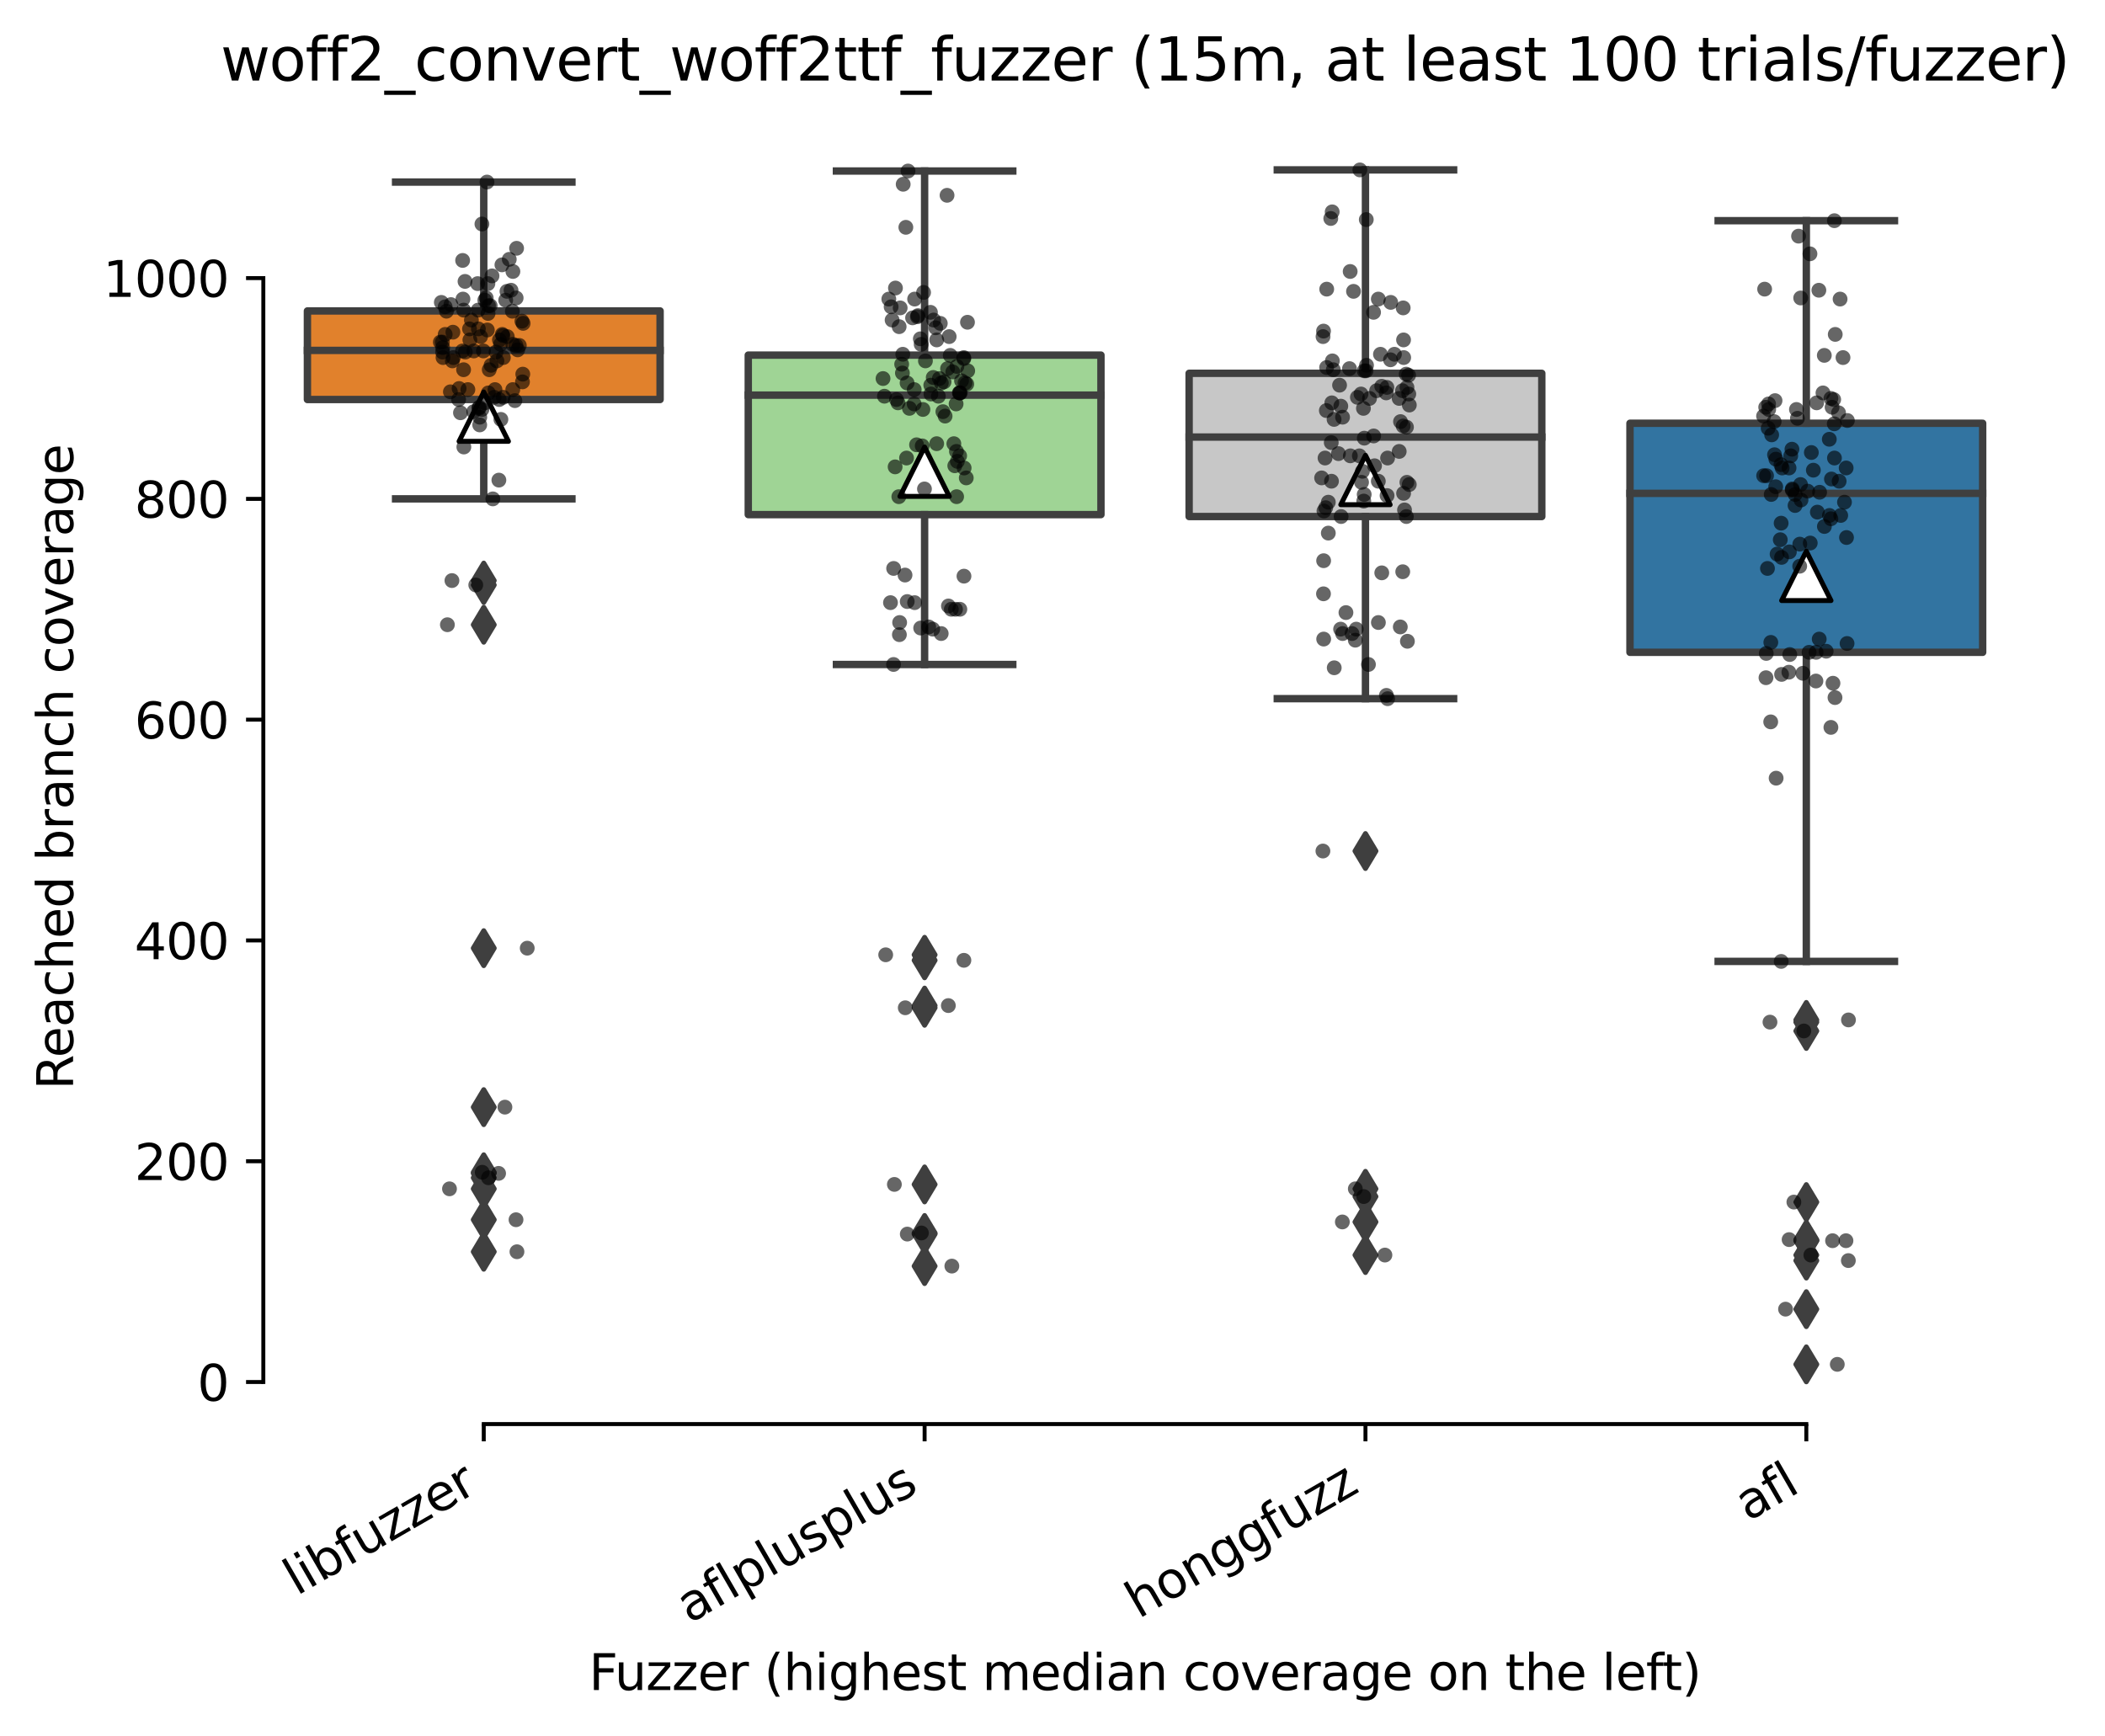 <?xml version="1.0" encoding="utf-8" standalone="no"?>
<!DOCTYPE svg PUBLIC "-//W3C//DTD SVG 1.1//EN"
  "http://www.w3.org/Graphics/SVG/1.1/DTD/svg11.dtd">
<svg xmlns:xlink="http://www.w3.org/1999/xlink" width="426.296pt" height="351.576pt" viewBox="0 0 426.296 351.576" xmlns="http://www.w3.org/2000/svg" version="1.1">
 <defs>
  <style type="text/css">*{stroke-linejoin: round; stroke-linecap: butt}</style>
 </defs>
 <g id="figure_1">
  <g id="patch_1">
   <path d="M 0 351.576 
L 426.296 351.576 
L 426.296 0 
L 0 0 
z
" style="fill: #ffffff"/>
  </g>
  <g id="axes_1">
   <g id="patch_2">
    <path d="M 53.328 288.43 
L 410.448 288.43 
L 410.448 22.318 
L 53.328 22.318 
z
" style="fill: #ffffff"/>
   </g>
   <g id="patch_3">
    <path d="M 62.256 80.92 
L 133.68 80.92 
L 133.68 62.977 
L 62.256 62.977 
L 62.256 80.92 
z
" clip-path="url(#p6bd6437b73)" style="fill: #e1812c; stroke: #3f3f3f; stroke-width: 1.5; stroke-linejoin: miter"/>
   </g>
   <g id="patch_4">
    <path d="M 151.536 104.229 
L 222.96 104.229 
L 222.96 71.921 
L 151.536 71.921 
L 151.536 104.229 
z
" clip-path="url(#p6bd6437b73)" style="fill: #9fd495; stroke: #3f3f3f; stroke-width: 1.5; stroke-linejoin: miter"/>
   </g>
   <g id="patch_5">
    <path d="M 240.816 104.62 
L 312.24 104.62 
L 312.24 75.61 
L 240.816 75.61 
L 240.816 104.62 
z
" clip-path="url(#p6bd6437b73)" style="fill: #c7c7c7; stroke: #3f3f3f; stroke-width: 1.5; stroke-linejoin: miter"/>
   </g>
   <g id="patch_6">
    <path d="M 330.096 132.121 
L 401.52 132.121 
L 401.52 85.727 
L 330.096 85.727 
L 330.096 132.121 
z
" clip-path="url(#p6bd6437b73)" style="fill: #3274a1; stroke: #3f3f3f; stroke-width: 1.5; stroke-linejoin: miter"/>
   </g>
   <g id="matplotlib.axis_1">
    <g id="xtick_1">
     <g id="line2d_1">
      <defs>
       <path id="m59075caa9a" d="M 0 0 
L 0 3.5 
" style="stroke: #000000; stroke-width: 0.8"/>
      </defs>
      <g>
       <use xlink:href="#m59075caa9a" x="97.968" y="288.43" style="stroke: #000000; stroke-width: 0.8"/>
      </g>
     </g>
     <g id="text_1">
      <!-- libfuzzer -->
      <g transform="translate(60.102 323.272) rotate(-30) scale(0.1 -0.1)">
       <defs>
        <path id="DejaVuSans-6c" d="M 603 4863 
L 1178 4863 
L 1178 0 
L 603 0 
L 603 4863 
z
" transform="scale(0.016)"/>
        <path id="DejaVuSans-69" d="M 603 3500 
L 1178 3500 
L 1178 0 
L 603 0 
L 603 3500 
z
M 603 4863 
L 1178 4863 
L 1178 4134 
L 603 4134 
L 603 4863 
z
" transform="scale(0.016)"/>
        <path id="DejaVuSans-62" d="M 3116 1747 
Q 3116 2381 2855 2742 
Q 2594 3103 2138 3103 
Q 1681 3103 1420 2742 
Q 1159 2381 1159 1747 
Q 1159 1113 1420 752 
Q 1681 391 2138 391 
Q 2594 391 2855 752 
Q 3116 1113 3116 1747 
z
M 1159 2969 
Q 1341 3281 1617 3432 
Q 1894 3584 2278 3584 
Q 2916 3584 3314 3078 
Q 3713 2572 3713 1747 
Q 3713 922 3314 415 
Q 2916 -91 2278 -91 
Q 1894 -91 1617 61 
Q 1341 213 1159 525 
L 1159 0 
L 581 0 
L 581 4863 
L 1159 4863 
L 1159 2969 
z
" transform="scale(0.016)"/>
        <path id="DejaVuSans-66" d="M 2375 4863 
L 2375 4384 
L 1825 4384 
Q 1516 4384 1395 4259 
Q 1275 4134 1275 3809 
L 1275 3500 
L 2222 3500 
L 2222 3053 
L 1275 3053 
L 1275 0 
L 697 0 
L 697 3053 
L 147 3053 
L 147 3500 
L 697 3500 
L 697 3744 
Q 697 4328 969 4595 
Q 1241 4863 1831 4863 
L 2375 4863 
z
" transform="scale(0.016)"/>
        <path id="DejaVuSans-75" d="M 544 1381 
L 544 3500 
L 1119 3500 
L 1119 1403 
Q 1119 906 1312 657 
Q 1506 409 1894 409 
Q 2359 409 2629 706 
Q 2900 1003 2900 1516 
L 2900 3500 
L 3475 3500 
L 3475 0 
L 2900 0 
L 2900 538 
Q 2691 219 2414 64 
Q 2138 -91 1772 -91 
Q 1169 -91 856 284 
Q 544 659 544 1381 
z
M 1991 3584 
L 1991 3584 
z
" transform="scale(0.016)"/>
        <path id="DejaVuSans-7a" d="M 353 3500 
L 3084 3500 
L 3084 2975 
L 922 459 
L 3084 459 
L 3084 0 
L 275 0 
L 275 525 
L 2438 3041 
L 353 3041 
L 353 3500 
z
" transform="scale(0.016)"/>
        <path id="DejaVuSans-65" d="M 3597 1894 
L 3597 1613 
L 953 1613 
Q 991 1019 1311 708 
Q 1631 397 2203 397 
Q 2534 397 2845 478 
Q 3156 559 3463 722 
L 3463 178 
Q 3153 47 2828 -22 
Q 2503 -91 2169 -91 
Q 1331 -91 842 396 
Q 353 884 353 1716 
Q 353 2575 817 3079 
Q 1281 3584 2069 3584 
Q 2775 3584 3186 3129 
Q 3597 2675 3597 1894 
z
M 3022 2063 
Q 3016 2534 2758 2815 
Q 2500 3097 2075 3097 
Q 1594 3097 1305 2825 
Q 1016 2553 972 2059 
L 3022 2063 
z
" transform="scale(0.016)"/>
        <path id="DejaVuSans-72" d="M 2631 2963 
Q 2534 3019 2420 3045 
Q 2306 3072 2169 3072 
Q 1681 3072 1420 2755 
Q 1159 2438 1159 1844 
L 1159 0 
L 581 0 
L 581 3500 
L 1159 3500 
L 1159 2956 
Q 1341 3275 1631 3429 
Q 1922 3584 2338 3584 
Q 2397 3584 2469 3576 
Q 2541 3569 2628 3553 
L 2631 2963 
z
" transform="scale(0.016)"/>
       </defs>
       <use xlink:href="#DejaVuSans-6c"/>
       <use xlink:href="#DejaVuSans-69" x="27.783"/>
       <use xlink:href="#DejaVuSans-62" x="55.566"/>
       <use xlink:href="#DejaVuSans-66" x="119.043"/>
       <use xlink:href="#DejaVuSans-75" x="154.248"/>
       <use xlink:href="#DejaVuSans-7a" x="217.627"/>
       <use xlink:href="#DejaVuSans-7a" x="270.117"/>
       <use xlink:href="#DejaVuSans-65" x="322.607"/>
       <use xlink:href="#DejaVuSans-72" x="384.131"/>
      </g>
     </g>
    </g>
    <g id="xtick_2">
     <g id="line2d_2">
      <g>
       <use xlink:href="#m59075caa9a" x="187.248" y="288.43" style="stroke: #000000; stroke-width: 0.8"/>
      </g>
     </g>
     <g id="text_2">
      <!-- aflplusplus -->
      <g transform="translate(139.639 328.897) rotate(-30) scale(0.1 -0.1)">
       <defs>
        <path id="DejaVuSans-61" d="M 2194 1759 
Q 1497 1759 1228 1600 
Q 959 1441 959 1056 
Q 959 750 1161 570 
Q 1363 391 1709 391 
Q 2188 391 2477 730 
Q 2766 1069 2766 1631 
L 2766 1759 
L 2194 1759 
z
M 3341 1997 
L 3341 0 
L 2766 0 
L 2766 531 
Q 2569 213 2275 61 
Q 1981 -91 1556 -91 
Q 1019 -91 701 211 
Q 384 513 384 1019 
Q 384 1609 779 1909 
Q 1175 2209 1959 2209 
L 2766 2209 
L 2766 2266 
Q 2766 2663 2505 2880 
Q 2244 3097 1772 3097 
Q 1472 3097 1187 3025 
Q 903 2953 641 2809 
L 641 3341 
Q 956 3463 1253 3523 
Q 1550 3584 1831 3584 
Q 2591 3584 2966 3190 
Q 3341 2797 3341 1997 
z
" transform="scale(0.016)"/>
        <path id="DejaVuSans-70" d="M 1159 525 
L 1159 -1331 
L 581 -1331 
L 581 3500 
L 1159 3500 
L 1159 2969 
Q 1341 3281 1617 3432 
Q 1894 3584 2278 3584 
Q 2916 3584 3314 3078 
Q 3713 2572 3713 1747 
Q 3713 922 3314 415 
Q 2916 -91 2278 -91 
Q 1894 -91 1617 61 
Q 1341 213 1159 525 
z
M 3116 1747 
Q 3116 2381 2855 2742 
Q 2594 3103 2138 3103 
Q 1681 3103 1420 2742 
Q 1159 2381 1159 1747 
Q 1159 1113 1420 752 
Q 1681 391 2138 391 
Q 2594 391 2855 752 
Q 3116 1113 3116 1747 
z
" transform="scale(0.016)"/>
        <path id="DejaVuSans-73" d="M 2834 3397 
L 2834 2853 
Q 2591 2978 2328 3040 
Q 2066 3103 1784 3103 
Q 1356 3103 1142 2972 
Q 928 2841 928 2578 
Q 928 2378 1081 2264 
Q 1234 2150 1697 2047 
L 1894 2003 
Q 2506 1872 2764 1633 
Q 3022 1394 3022 966 
Q 3022 478 2636 193 
Q 2250 -91 1575 -91 
Q 1294 -91 989 -36 
Q 684 19 347 128 
L 347 722 
Q 666 556 975 473 
Q 1284 391 1588 391 
Q 1994 391 2212 530 
Q 2431 669 2431 922 
Q 2431 1156 2273 1281 
Q 2116 1406 1581 1522 
L 1381 1569 
Q 847 1681 609 1914 
Q 372 2147 372 2553 
Q 372 3047 722 3315 
Q 1072 3584 1716 3584 
Q 2034 3584 2315 3537 
Q 2597 3491 2834 3397 
z
" transform="scale(0.016)"/>
       </defs>
       <use xlink:href="#DejaVuSans-61"/>
       <use xlink:href="#DejaVuSans-66" x="61.279"/>
       <use xlink:href="#DejaVuSans-6c" x="96.484"/>
       <use xlink:href="#DejaVuSans-70" x="124.268"/>
       <use xlink:href="#DejaVuSans-6c" x="187.744"/>
       <use xlink:href="#DejaVuSans-75" x="215.527"/>
       <use xlink:href="#DejaVuSans-73" x="278.906"/>
       <use xlink:href="#DejaVuSans-70" x="331.006"/>
       <use xlink:href="#DejaVuSans-6c" x="394.482"/>
       <use xlink:href="#DejaVuSans-75" x="422.266"/>
       <use xlink:href="#DejaVuSans-73" x="485.645"/>
      </g>
     </g>
    </g>
    <g id="xtick_3">
     <g id="line2d_3">
      <g>
       <use xlink:href="#m59075caa9a" x="276.528" y="288.43" style="stroke: #000000; stroke-width: 0.8"/>
      </g>
     </g>
     <g id="text_3">
      <!-- honggfuzz -->
      <g transform="translate(230.589 327.933) rotate(-30) scale(0.1 -0.1)">
       <defs>
        <path id="DejaVuSans-68" d="M 3513 2113 
L 3513 0 
L 2938 0 
L 2938 2094 
Q 2938 2591 2744 2837 
Q 2550 3084 2163 3084 
Q 1697 3084 1428 2787 
Q 1159 2491 1159 1978 
L 1159 0 
L 581 0 
L 581 4863 
L 1159 4863 
L 1159 2956 
Q 1366 3272 1645 3428 
Q 1925 3584 2291 3584 
Q 2894 3584 3203 3211 
Q 3513 2838 3513 2113 
z
" transform="scale(0.016)"/>
        <path id="DejaVuSans-6f" d="M 1959 3097 
Q 1497 3097 1228 2736 
Q 959 2375 959 1747 
Q 959 1119 1226 758 
Q 1494 397 1959 397 
Q 2419 397 2687 759 
Q 2956 1122 2956 1747 
Q 2956 2369 2687 2733 
Q 2419 3097 1959 3097 
z
M 1959 3584 
Q 2709 3584 3137 3096 
Q 3566 2609 3566 1747 
Q 3566 888 3137 398 
Q 2709 -91 1959 -91 
Q 1206 -91 779 398 
Q 353 888 353 1747 
Q 353 2609 779 3096 
Q 1206 3584 1959 3584 
z
" transform="scale(0.016)"/>
        <path id="DejaVuSans-6e" d="M 3513 2113 
L 3513 0 
L 2938 0 
L 2938 2094 
Q 2938 2591 2744 2837 
Q 2550 3084 2163 3084 
Q 1697 3084 1428 2787 
Q 1159 2491 1159 1978 
L 1159 0 
L 581 0 
L 581 3500 
L 1159 3500 
L 1159 2956 
Q 1366 3272 1645 3428 
Q 1925 3584 2291 3584 
Q 2894 3584 3203 3211 
Q 3513 2838 3513 2113 
z
" transform="scale(0.016)"/>
        <path id="DejaVuSans-67" d="M 2906 1791 
Q 2906 2416 2648 2759 
Q 2391 3103 1925 3103 
Q 1463 3103 1205 2759 
Q 947 2416 947 1791 
Q 947 1169 1205 825 
Q 1463 481 1925 481 
Q 2391 481 2648 825 
Q 2906 1169 2906 1791 
z
M 3481 434 
Q 3481 -459 3084 -895 
Q 2688 -1331 1869 -1331 
Q 1566 -1331 1297 -1286 
Q 1028 -1241 775 -1147 
L 775 -588 
Q 1028 -725 1275 -790 
Q 1522 -856 1778 -856 
Q 2344 -856 2625 -561 
Q 2906 -266 2906 331 
L 2906 616 
Q 2728 306 2450 153 
Q 2172 0 1784 0 
Q 1141 0 747 490 
Q 353 981 353 1791 
Q 353 2603 747 3093 
Q 1141 3584 1784 3584 
Q 2172 3584 2450 3431 
Q 2728 3278 2906 2969 
L 2906 3500 
L 3481 3500 
L 3481 434 
z
" transform="scale(0.016)"/>
       </defs>
       <use xlink:href="#DejaVuSans-68"/>
       <use xlink:href="#DejaVuSans-6f" x="63.379"/>
       <use xlink:href="#DejaVuSans-6e" x="124.561"/>
       <use xlink:href="#DejaVuSans-67" x="187.939"/>
       <use xlink:href="#DejaVuSans-67" x="251.416"/>
       <use xlink:href="#DejaVuSans-66" x="314.893"/>
       <use xlink:href="#DejaVuSans-75" x="350.098"/>
       <use xlink:href="#DejaVuSans-7a" x="413.477"/>
       <use xlink:href="#DejaVuSans-7a" x="465.967"/>
      </g>
     </g>
    </g>
    <g id="xtick_4">
     <g id="line2d_4">
      <g>
       <use xlink:href="#m59075caa9a" x="365.808" y="288.43" style="stroke: #000000; stroke-width: 0.8"/>
      </g>
     </g>
     <g id="text_4">
      <!-- afl -->
      <g transform="translate(354.007 308.224) rotate(-30) scale(0.1 -0.1)">
       <use xlink:href="#DejaVuSans-61"/>
       <use xlink:href="#DejaVuSans-66" x="61.279"/>
       <use xlink:href="#DejaVuSans-6c" x="96.484"/>
      </g>
     </g>
    </g>
    <g id="text_5">
     <!-- Fuzzer (highest median coverage on the left) -->
     <g transform="translate(119.27 342.297) scale(0.1 -0.1)">
      <defs>
       <path id="DejaVuSans-46" d="M 628 4666 
L 3309 4666 
L 3309 4134 
L 1259 4134 
L 1259 2759 
L 3109 2759 
L 3109 2228 
L 1259 2228 
L 1259 0 
L 628 0 
L 628 4666 
z
" transform="scale(0.016)"/>
       <path id="DejaVuSans-20" transform="scale(0.016)"/>
       <path id="DejaVuSans-28" d="M 1984 4856 
Q 1566 4138 1362 3434 
Q 1159 2731 1159 2009 
Q 1159 1288 1364 580 
Q 1569 -128 1984 -844 
L 1484 -844 
Q 1016 -109 783 600 
Q 550 1309 550 2009 
Q 550 2706 781 3412 
Q 1013 4119 1484 4856 
L 1984 4856 
z
" transform="scale(0.016)"/>
       <path id="DejaVuSans-74" d="M 1172 4494 
L 1172 3500 
L 2356 3500 
L 2356 3053 
L 1172 3053 
L 1172 1153 
Q 1172 725 1289 603 
Q 1406 481 1766 481 
L 2356 481 
L 2356 0 
L 1766 0 
Q 1100 0 847 248 
Q 594 497 594 1153 
L 594 3053 
L 172 3053 
L 172 3500 
L 594 3500 
L 594 4494 
L 1172 4494 
z
" transform="scale(0.016)"/>
       <path id="DejaVuSans-6d" d="M 3328 2828 
Q 3544 3216 3844 3400 
Q 4144 3584 4550 3584 
Q 5097 3584 5394 3201 
Q 5691 2819 5691 2113 
L 5691 0 
L 5113 0 
L 5113 2094 
Q 5113 2597 4934 2840 
Q 4756 3084 4391 3084 
Q 3944 3084 3684 2787 
Q 3425 2491 3425 1978 
L 3425 0 
L 2847 0 
L 2847 2094 
Q 2847 2600 2669 2842 
Q 2491 3084 2119 3084 
Q 1678 3084 1418 2786 
Q 1159 2488 1159 1978 
L 1159 0 
L 581 0 
L 581 3500 
L 1159 3500 
L 1159 2956 
Q 1356 3278 1631 3431 
Q 1906 3584 2284 3584 
Q 2666 3584 2933 3390 
Q 3200 3197 3328 2828 
z
" transform="scale(0.016)"/>
       <path id="DejaVuSans-64" d="M 2906 2969 
L 2906 4863 
L 3481 4863 
L 3481 0 
L 2906 0 
L 2906 525 
Q 2725 213 2448 61 
Q 2172 -91 1784 -91 
Q 1150 -91 751 415 
Q 353 922 353 1747 
Q 353 2572 751 3078 
Q 1150 3584 1784 3584 
Q 2172 3584 2448 3432 
Q 2725 3281 2906 2969 
z
M 947 1747 
Q 947 1113 1208 752 
Q 1469 391 1925 391 
Q 2381 391 2643 752 
Q 2906 1113 2906 1747 
Q 2906 2381 2643 2742 
Q 2381 3103 1925 3103 
Q 1469 3103 1208 2742 
Q 947 2381 947 1747 
z
" transform="scale(0.016)"/>
       <path id="DejaVuSans-63" d="M 3122 3366 
L 3122 2828 
Q 2878 2963 2633 3030 
Q 2388 3097 2138 3097 
Q 1578 3097 1268 2742 
Q 959 2388 959 1747 
Q 959 1106 1268 751 
Q 1578 397 2138 397 
Q 2388 397 2633 464 
Q 2878 531 3122 666 
L 3122 134 
Q 2881 22 2623 -34 
Q 2366 -91 2075 -91 
Q 1284 -91 818 406 
Q 353 903 353 1747 
Q 353 2603 823 3093 
Q 1294 3584 2113 3584 
Q 2378 3584 2631 3529 
Q 2884 3475 3122 3366 
z
" transform="scale(0.016)"/>
       <path id="DejaVuSans-76" d="M 191 3500 
L 800 3500 
L 1894 563 
L 2988 3500 
L 3597 3500 
L 2284 0 
L 1503 0 
L 191 3500 
z
" transform="scale(0.016)"/>
       <path id="DejaVuSans-29" d="M 513 4856 
L 1013 4856 
Q 1481 4119 1714 3412 
Q 1947 2706 1947 2009 
Q 1947 1309 1714 600 
Q 1481 -109 1013 -844 
L 513 -844 
Q 928 -128 1133 580 
Q 1338 1288 1338 2009 
Q 1338 2731 1133 3434 
Q 928 4138 513 4856 
z
" transform="scale(0.016)"/>
      </defs>
      <use xlink:href="#DejaVuSans-46"/>
      <use xlink:href="#DejaVuSans-75" x="52.02"/>
      <use xlink:href="#DejaVuSans-7a" x="115.398"/>
      <use xlink:href="#DejaVuSans-7a" x="167.889"/>
      <use xlink:href="#DejaVuSans-65" x="220.379"/>
      <use xlink:href="#DejaVuSans-72" x="281.902"/>
      <use xlink:href="#DejaVuSans-20" x="323.016"/>
      <use xlink:href="#DejaVuSans-28" x="354.803"/>
      <use xlink:href="#DejaVuSans-68" x="393.816"/>
      <use xlink:href="#DejaVuSans-69" x="457.195"/>
      <use xlink:href="#DejaVuSans-67" x="484.979"/>
      <use xlink:href="#DejaVuSans-68" x="548.455"/>
      <use xlink:href="#DejaVuSans-65" x="611.834"/>
      <use xlink:href="#DejaVuSans-73" x="673.357"/>
      <use xlink:href="#DejaVuSans-74" x="725.457"/>
      <use xlink:href="#DejaVuSans-20" x="764.666"/>
      <use xlink:href="#DejaVuSans-6d" x="796.453"/>
      <use xlink:href="#DejaVuSans-65" x="893.865"/>
      <use xlink:href="#DejaVuSans-64" x="955.389"/>
      <use xlink:href="#DejaVuSans-69" x="1018.865"/>
      <use xlink:href="#DejaVuSans-61" x="1046.648"/>
      <use xlink:href="#DejaVuSans-6e" x="1107.928"/>
      <use xlink:href="#DejaVuSans-20" x="1171.307"/>
      <use xlink:href="#DejaVuSans-63" x="1203.094"/>
      <use xlink:href="#DejaVuSans-6f" x="1258.074"/>
      <use xlink:href="#DejaVuSans-76" x="1319.256"/>
      <use xlink:href="#DejaVuSans-65" x="1378.436"/>
      <use xlink:href="#DejaVuSans-72" x="1439.959"/>
      <use xlink:href="#DejaVuSans-61" x="1481.072"/>
      <use xlink:href="#DejaVuSans-67" x="1542.352"/>
      <use xlink:href="#DejaVuSans-65" x="1605.828"/>
      <use xlink:href="#DejaVuSans-20" x="1667.352"/>
      <use xlink:href="#DejaVuSans-6f" x="1699.139"/>
      <use xlink:href="#DejaVuSans-6e" x="1760.32"/>
      <use xlink:href="#DejaVuSans-20" x="1823.699"/>
      <use xlink:href="#DejaVuSans-74" x="1855.486"/>
      <use xlink:href="#DejaVuSans-68" x="1894.695"/>
      <use xlink:href="#DejaVuSans-65" x="1958.074"/>
      <use xlink:href="#DejaVuSans-20" x="2019.598"/>
      <use xlink:href="#DejaVuSans-6c" x="2051.385"/>
      <use xlink:href="#DejaVuSans-65" x="2079.168"/>
      <use xlink:href="#DejaVuSans-66" x="2140.691"/>
      <use xlink:href="#DejaVuSans-74" x="2174.146"/>
      <use xlink:href="#DejaVuSans-29" x="2213.355"/>
     </g>
    </g>
   </g>
   <g id="matplotlib.axis_2">
    <g id="ytick_1">
     <g id="line2d_5">
      <defs>
       <path id="m6f1735151a" d="M 0 0 
L -3.5 0 
" style="stroke: #000000; stroke-width: 0.8"/>
      </defs>
      <g>
       <use xlink:href="#m6f1735151a" x="53.328" y="279.911" style="stroke: #000000; stroke-width: 0.8"/>
      </g>
     </g>
     <g id="text_6">
      <!-- 0 -->
      <g transform="translate(39.966 283.711) scale(0.1 -0.1)">
       <defs>
        <path id="DejaVuSans-30" d="M 2034 4250 
Q 1547 4250 1301 3770 
Q 1056 3291 1056 2328 
Q 1056 1369 1301 889 
Q 1547 409 2034 409 
Q 2525 409 2770 889 
Q 3016 1369 3016 2328 
Q 3016 3291 2770 3770 
Q 2525 4250 2034 4250 
z
M 2034 4750 
Q 2819 4750 3233 4129 
Q 3647 3509 3647 2328 
Q 3647 1150 3233 529 
Q 2819 -91 2034 -91 
Q 1250 -91 836 529 
Q 422 1150 422 2328 
Q 422 3509 836 4129 
Q 1250 4750 2034 4750 
z
" transform="scale(0.016)"/>
       </defs>
       <use xlink:href="#DejaVuSans-30"/>
      </g>
     </g>
    </g>
    <g id="ytick_2">
     <g id="line2d_6">
      <g>
       <use xlink:href="#m6f1735151a" x="53.328" y="235.194" style="stroke: #000000; stroke-width: 0.8"/>
      </g>
     </g>
     <g id="text_7">
      <!-- 200 -->
      <g transform="translate(27.241 238.994) scale(0.1 -0.1)">
       <defs>
        <path id="DejaVuSans-32" d="M 1228 531 
L 3431 531 
L 3431 0 
L 469 0 
L 469 531 
Q 828 903 1448 1529 
Q 2069 2156 2228 2338 
Q 2531 2678 2651 2914 
Q 2772 3150 2772 3378 
Q 2772 3750 2511 3984 
Q 2250 4219 1831 4219 
Q 1534 4219 1204 4116 
Q 875 4013 500 3803 
L 500 4441 
Q 881 4594 1212 4672 
Q 1544 4750 1819 4750 
Q 2544 4750 2975 4387 
Q 3406 4025 3406 3419 
Q 3406 3131 3298 2873 
Q 3191 2616 2906 2266 
Q 2828 2175 2409 1742 
Q 1991 1309 1228 531 
z
" transform="scale(0.016)"/>
       </defs>
       <use xlink:href="#DejaVuSans-32"/>
       <use xlink:href="#DejaVuSans-30" x="63.623"/>
       <use xlink:href="#DejaVuSans-30" x="127.246"/>
      </g>
     </g>
    </g>
    <g id="ytick_3">
     <g id="line2d_7">
      <g>
       <use xlink:href="#m6f1735151a" x="53.328" y="190.477" style="stroke: #000000; stroke-width: 0.8"/>
      </g>
     </g>
     <g id="text_8">
      <!-- 400 -->
      <g transform="translate(27.241 194.276) scale(0.1 -0.1)">
       <defs>
        <path id="DejaVuSans-34" d="M 2419 4116 
L 825 1625 
L 2419 1625 
L 2419 4116 
z
M 2253 4666 
L 3047 4666 
L 3047 1625 
L 3713 1625 
L 3713 1100 
L 3047 1100 
L 3047 0 
L 2419 0 
L 2419 1100 
L 313 1100 
L 313 1709 
L 2253 4666 
z
" transform="scale(0.016)"/>
       </defs>
       <use xlink:href="#DejaVuSans-34"/>
       <use xlink:href="#DejaVuSans-30" x="63.623"/>
       <use xlink:href="#DejaVuSans-30" x="127.246"/>
      </g>
     </g>
    </g>
    <g id="ytick_4">
     <g id="line2d_8">
      <g>
       <use xlink:href="#m6f1735151a" x="53.328" y="145.76" style="stroke: #000000; stroke-width: 0.8"/>
      </g>
     </g>
     <g id="text_9">
      <!-- 600 -->
      <g transform="translate(27.241 149.559) scale(0.1 -0.1)">
       <defs>
        <path id="DejaVuSans-36" d="M 2113 2584 
Q 1688 2584 1439 2293 
Q 1191 2003 1191 1497 
Q 1191 994 1439 701 
Q 1688 409 2113 409 
Q 2538 409 2786 701 
Q 3034 994 3034 1497 
Q 3034 2003 2786 2293 
Q 2538 2584 2113 2584 
z
M 3366 4563 
L 3366 3988 
Q 3128 4100 2886 4159 
Q 2644 4219 2406 4219 
Q 1781 4219 1451 3797 
Q 1122 3375 1075 2522 
Q 1259 2794 1537 2939 
Q 1816 3084 2150 3084 
Q 2853 3084 3261 2657 
Q 3669 2231 3669 1497 
Q 3669 778 3244 343 
Q 2819 -91 2113 -91 
Q 1303 -91 875 529 
Q 447 1150 447 2328 
Q 447 3434 972 4092 
Q 1497 4750 2381 4750 
Q 2619 4750 2861 4703 
Q 3103 4656 3366 4563 
z
" transform="scale(0.016)"/>
       </defs>
       <use xlink:href="#DejaVuSans-36"/>
       <use xlink:href="#DejaVuSans-30" x="63.623"/>
       <use xlink:href="#DejaVuSans-30" x="127.246"/>
      </g>
     </g>
    </g>
    <g id="ytick_5">
     <g id="line2d_9">
      <g>
       <use xlink:href="#m6f1735151a" x="53.328" y="101.043" style="stroke: #000000; stroke-width: 0.8"/>
      </g>
     </g>
     <g id="text_10">
      <!-- 800 -->
      <g transform="translate(27.241 104.842) scale(0.1 -0.1)">
       <defs>
        <path id="DejaVuSans-38" d="M 2034 2216 
Q 1584 2216 1326 1975 
Q 1069 1734 1069 1313 
Q 1069 891 1326 650 
Q 1584 409 2034 409 
Q 2484 409 2743 651 
Q 3003 894 3003 1313 
Q 3003 1734 2745 1975 
Q 2488 2216 2034 2216 
z
M 1403 2484 
Q 997 2584 770 2862 
Q 544 3141 544 3541 
Q 544 4100 942 4425 
Q 1341 4750 2034 4750 
Q 2731 4750 3128 4425 
Q 3525 4100 3525 3541 
Q 3525 3141 3298 2862 
Q 3072 2584 2669 2484 
Q 3125 2378 3379 2068 
Q 3634 1759 3634 1313 
Q 3634 634 3220 271 
Q 2806 -91 2034 -91 
Q 1263 -91 848 271 
Q 434 634 434 1313 
Q 434 1759 690 2068 
Q 947 2378 1403 2484 
z
M 1172 3481 
Q 1172 3119 1398 2916 
Q 1625 2713 2034 2713 
Q 2441 2713 2670 2916 
Q 2900 3119 2900 3481 
Q 2900 3844 2670 4047 
Q 2441 4250 2034 4250 
Q 1625 4250 1398 4047 
Q 1172 3844 1172 3481 
z
" transform="scale(0.016)"/>
       </defs>
       <use xlink:href="#DejaVuSans-38"/>
       <use xlink:href="#DejaVuSans-30" x="63.623"/>
       <use xlink:href="#DejaVuSans-30" x="127.246"/>
      </g>
     </g>
    </g>
    <g id="ytick_6">
     <g id="line2d_10">
      <g>
       <use xlink:href="#m6f1735151a" x="53.328" y="56.326" style="stroke: #000000; stroke-width: 0.8"/>
      </g>
     </g>
     <g id="text_11">
      <!-- 1000 -->
      <g transform="translate(20.878 60.125) scale(0.1 -0.1)">
       <defs>
        <path id="DejaVuSans-31" d="M 794 531 
L 1825 531 
L 1825 4091 
L 703 3866 
L 703 4441 
L 1819 4666 
L 2450 4666 
L 2450 531 
L 3481 531 
L 3481 0 
L 794 0 
L 794 531 
z
" transform="scale(0.016)"/>
       </defs>
       <use xlink:href="#DejaVuSans-31"/>
       <use xlink:href="#DejaVuSans-30" x="63.623"/>
       <use xlink:href="#DejaVuSans-30" x="127.246"/>
       <use xlink:href="#DejaVuSans-30" x="190.869"/>
      </g>
     </g>
    </g>
    <g id="text_12">
     <!-- Reached branch coverage -->
     <g transform="translate(14.798 220.706) rotate(-90) scale(0.1 -0.1)">
      <defs>
       <path id="DejaVuSans-52" d="M 2841 2188 
Q 3044 2119 3236 1894 
Q 3428 1669 3622 1275 
L 4263 0 
L 3584 0 
L 2988 1197 
Q 2756 1666 2539 1819 
Q 2322 1972 1947 1972 
L 1259 1972 
L 1259 0 
L 628 0 
L 628 4666 
L 2053 4666 
Q 2853 4666 3247 4331 
Q 3641 3997 3641 3322 
Q 3641 2881 3436 2590 
Q 3231 2300 2841 2188 
z
M 1259 4147 
L 1259 2491 
L 2053 2491 
Q 2509 2491 2742 2702 
Q 2975 2913 2975 3322 
Q 2975 3731 2742 3939 
Q 2509 4147 2053 4147 
L 1259 4147 
z
" transform="scale(0.016)"/>
      </defs>
      <use xlink:href="#DejaVuSans-52"/>
      <use xlink:href="#DejaVuSans-65" x="64.982"/>
      <use xlink:href="#DejaVuSans-61" x="126.506"/>
      <use xlink:href="#DejaVuSans-63" x="187.785"/>
      <use xlink:href="#DejaVuSans-68" x="242.766"/>
      <use xlink:href="#DejaVuSans-65" x="306.145"/>
      <use xlink:href="#DejaVuSans-64" x="367.668"/>
      <use xlink:href="#DejaVuSans-20" x="431.145"/>
      <use xlink:href="#DejaVuSans-62" x="462.932"/>
      <use xlink:href="#DejaVuSans-72" x="526.408"/>
      <use xlink:href="#DejaVuSans-61" x="567.521"/>
      <use xlink:href="#DejaVuSans-6e" x="628.801"/>
      <use xlink:href="#DejaVuSans-63" x="692.18"/>
      <use xlink:href="#DejaVuSans-68" x="747.16"/>
      <use xlink:href="#DejaVuSans-20" x="810.539"/>
      <use xlink:href="#DejaVuSans-63" x="842.326"/>
      <use xlink:href="#DejaVuSans-6f" x="897.307"/>
      <use xlink:href="#DejaVuSans-76" x="958.488"/>
      <use xlink:href="#DejaVuSans-65" x="1017.668"/>
      <use xlink:href="#DejaVuSans-72" x="1079.191"/>
      <use xlink:href="#DejaVuSans-61" x="1120.305"/>
      <use xlink:href="#DejaVuSans-67" x="1181.584"/>
      <use xlink:href="#DejaVuSans-65" x="1245.061"/>
     </g>
    </g>
   </g>
   <g id="line2d_11">
    <path d="M 97.968 80.92 
L 97.968 101.043 
" clip-path="url(#p6bd6437b73)" style="fill: none; stroke: #3f3f3f; stroke-width: 1.5; stroke-linecap: square"/>
   </g>
   <g id="line2d_12">
    <path d="M 97.968 62.977 
L 97.968 36.874 
" clip-path="url(#p6bd6437b73)" style="fill: none; stroke: #3f3f3f; stroke-width: 1.5; stroke-linecap: square"/>
   </g>
   <g id="line2d_13">
    <path d="M 80.112 101.043 
L 115.824 101.043 
" clip-path="url(#p6bd6437b73)" style="fill: none; stroke: #3f3f3f; stroke-width: 1.5; stroke-linecap: square"/>
   </g>
   <g id="line2d_14">
    <path d="M 80.112 36.874 
L 115.824 36.874 
" clip-path="url(#p6bd6437b73)" style="fill: none; stroke: #3f3f3f; stroke-width: 1.5; stroke-linecap: square"/>
   </g>
   <g id="line2d_15">
    <defs>
     <path id="m93becd6e5c" d="M -0 3.536 
L 2.121 0 
L -0 -3.536 
L -2.121 -0 
z
" style="stroke: #3f3f3f; stroke-linejoin: miter"/>
    </defs>
    <g clip-path="url(#p6bd6437b73)">
     <use xlink:href="#m93becd6e5c" x="97.968" y="224.239" style="fill: #3f3f3f; stroke: #3f3f3f; stroke-linejoin: miter"/>
     <use xlink:href="#m93becd6e5c" x="97.968" y="253.528" style="fill: #3f3f3f; stroke: #3f3f3f; stroke-linejoin: miter"/>
     <use xlink:href="#m93becd6e5c" x="97.968" y="117.588" style="fill: #3f3f3f; stroke: #3f3f3f; stroke-linejoin: miter"/>
     <use xlink:href="#m93becd6e5c" x="97.968" y="247.044" style="fill: #3f3f3f; stroke: #3f3f3f; stroke-linejoin: miter"/>
     <use xlink:href="#m93becd6e5c" x="97.968" y="240.784" style="fill: #3f3f3f; stroke: #3f3f3f; stroke-linejoin: miter"/>
     <use xlink:href="#m93becd6e5c" x="97.968" y="126.532" style="fill: #3f3f3f; stroke: #3f3f3f; stroke-linejoin: miter"/>
     <use xlink:href="#m93becd6e5c" x="97.968" y="192.042" style="fill: #3f3f3f; stroke: #3f3f3f; stroke-linejoin: miter"/>
     <use xlink:href="#m93becd6e5c" x="97.968" y="237.43" style="fill: #3f3f3f; stroke: #3f3f3f; stroke-linejoin: miter"/>
     <use xlink:href="#m93becd6e5c" x="97.968" y="237.654" style="fill: #3f3f3f; stroke: #3f3f3f; stroke-linejoin: miter"/>
     <use xlink:href="#m93becd6e5c" x="97.968" y="118.482" style="fill: #3f3f3f; stroke: #3f3f3f; stroke-linejoin: miter"/>
     <use xlink:href="#m93becd6e5c" x="97.968" y="238.548" style="fill: #3f3f3f; stroke: #3f3f3f; stroke-linejoin: miter"/>
    </g>
   </g>
   <g id="line2d_16">
    <path d="M 187.248 104.229 
L 187.248 134.581 
" clip-path="url(#p6bd6437b73)" style="fill: none; stroke: #3f3f3f; stroke-width: 1.5; stroke-linecap: square"/>
   </g>
   <g id="line2d_17">
    <path d="M 187.248 71.921 
L 187.248 34.638 
" clip-path="url(#p6bd6437b73)" style="fill: none; stroke: #3f3f3f; stroke-width: 1.5; stroke-linecap: square"/>
   </g>
   <g id="line2d_18">
    <path d="M 169.392 134.581 
L 205.104 134.581 
" clip-path="url(#p6bd6437b73)" style="fill: none; stroke: #3f3f3f; stroke-width: 1.5; stroke-linecap: square"/>
   </g>
   <g id="line2d_19">
    <path d="M 169.392 34.638 
L 205.104 34.638 
" clip-path="url(#p6bd6437b73)" style="fill: none; stroke: #3f3f3f; stroke-width: 1.5; stroke-linecap: square"/>
   </g>
   <g id="line2d_20">
    <g clip-path="url(#p6bd6437b73)">
     <use xlink:href="#m93becd6e5c" x="187.248" y="249.951" style="fill: #3f3f3f; stroke: #3f3f3f; stroke-linejoin: miter"/>
     <use xlink:href="#m93becd6e5c" x="187.248" y="256.435" style="fill: #3f3f3f; stroke: #3f3f3f; stroke-linejoin: miter"/>
     <use xlink:href="#m93becd6e5c" x="187.248" y="239.89" style="fill: #3f3f3f; stroke: #3f3f3f; stroke-linejoin: miter"/>
     <use xlink:href="#m93becd6e5c" x="187.248" y="249.727" style="fill: #3f3f3f; stroke: #3f3f3f; stroke-linejoin: miter"/>
     <use xlink:href="#m93becd6e5c" x="187.248" y="194.502" style="fill: #3f3f3f; stroke: #3f3f3f; stroke-linejoin: miter"/>
     <use xlink:href="#m93becd6e5c" x="187.248" y="204.116" style="fill: #3f3f3f; stroke: #3f3f3f; stroke-linejoin: miter"/>
     <use xlink:href="#m93becd6e5c" x="187.248" y="193.384" style="fill: #3f3f3f; stroke: #3f3f3f; stroke-linejoin: miter"/>
     <use xlink:href="#m93becd6e5c" x="187.248" y="203.669" style="fill: #3f3f3f; stroke: #3f3f3f; stroke-linejoin: miter"/>
    </g>
   </g>
   <g id="line2d_21">
    <path d="M 276.528 104.62 
L 276.528 141.512 
" clip-path="url(#p6bd6437b73)" style="fill: none; stroke: #3f3f3f; stroke-width: 1.5; stroke-linecap: square"/>
   </g>
   <g id="line2d_22">
    <path d="M 276.528 75.61 
L 276.528 34.414 
" clip-path="url(#p6bd6437b73)" style="fill: none; stroke: #3f3f3f; stroke-width: 1.5; stroke-linecap: square"/>
   </g>
   <g id="line2d_23">
    <path d="M 258.672 141.512 
L 294.384 141.512 
" clip-path="url(#p6bd6437b73)" style="fill: none; stroke: #3f3f3f; stroke-width: 1.5; stroke-linecap: square"/>
   </g>
   <g id="line2d_24">
    <path d="M 258.672 34.414 
L 294.384 34.414 
" clip-path="url(#p6bd6437b73)" style="fill: none; stroke: #3f3f3f; stroke-width: 1.5; stroke-linecap: square"/>
   </g>
   <g id="line2d_25">
    <g clip-path="url(#p6bd6437b73)">
     <use xlink:href="#m93becd6e5c" x="276.528" y="254.199" style="fill: #3f3f3f; stroke: #3f3f3f; stroke-linejoin: miter"/>
     <use xlink:href="#m93becd6e5c" x="276.528" y="240.784" style="fill: #3f3f3f; stroke: #3f3f3f; stroke-linejoin: miter"/>
     <use xlink:href="#m93becd6e5c" x="276.528" y="247.492" style="fill: #3f3f3f; stroke: #3f3f3f; stroke-linejoin: miter"/>
     <use xlink:href="#m93becd6e5c" x="276.528" y="172.367" style="fill: #3f3f3f; stroke: #3f3f3f; stroke-linejoin: miter"/>
     <use xlink:href="#m93becd6e5c" x="276.528" y="242.349" style="fill: #3f3f3f; stroke: #3f3f3f; stroke-linejoin: miter"/>
    </g>
   </g>
   <g id="line2d_26">
    <path d="M 365.808 132.121 
L 365.808 194.725 
" clip-path="url(#p6bd6437b73)" style="fill: none; stroke: #3f3f3f; stroke-width: 1.5; stroke-linecap: square"/>
   </g>
   <g id="line2d_27">
    <path d="M 365.808 85.727 
L 365.808 44.699 
" clip-path="url(#p6bd6437b73)" style="fill: none; stroke: #3f3f3f; stroke-width: 1.5; stroke-linecap: square"/>
   </g>
   <g id="line2d_28">
    <path d="M 347.952 194.725 
L 383.664 194.725 
" clip-path="url(#p6bd6437b73)" style="fill: none; stroke: #3f3f3f; stroke-width: 1.5; stroke-linecap: square"/>
   </g>
   <g id="line2d_29">
    <path d="M 347.952 44.699 
L 383.664 44.699 
" clip-path="url(#p6bd6437b73)" style="fill: none; stroke: #3f3f3f; stroke-width: 1.5; stroke-linecap: square"/>
   </g>
   <g id="line2d_30">
    <g clip-path="url(#p6bd6437b73)">
     <use xlink:href="#m93becd6e5c" x="365.808" y="251.292" style="fill: #3f3f3f; stroke: #3f3f3f; stroke-linejoin: miter"/>
     <use xlink:href="#m93becd6e5c" x="365.808" y="255.317" style="fill: #3f3f3f; stroke: #3f3f3f; stroke-linejoin: miter"/>
     <use xlink:href="#m93becd6e5c" x="365.808" y="251.292" style="fill: #3f3f3f; stroke: #3f3f3f; stroke-linejoin: miter"/>
     <use xlink:href="#m93becd6e5c" x="365.808" y="265.155" style="fill: #3f3f3f; stroke: #3f3f3f; stroke-linejoin: miter"/>
     <use xlink:href="#m93becd6e5c" x="365.808" y="251.069" style="fill: #3f3f3f; stroke: #3f3f3f; stroke-linejoin: miter"/>
     <use xlink:href="#m93becd6e5c" x="365.808" y="208.811" style="fill: #3f3f3f; stroke: #3f3f3f; stroke-linejoin: miter"/>
     <use xlink:href="#m93becd6e5c" x="365.808" y="207.022" style="fill: #3f3f3f; stroke: #3f3f3f; stroke-linejoin: miter"/>
     <use xlink:href="#m93becd6e5c" x="365.808" y="243.467" style="fill: #3f3f3f; stroke: #3f3f3f; stroke-linejoin: miter"/>
     <use xlink:href="#m93becd6e5c" x="365.808" y="254.199" style="fill: #3f3f3f; stroke: #3f3f3f; stroke-linejoin: miter"/>
     <use xlink:href="#m93becd6e5c" x="365.808" y="276.334" style="fill: #3f3f3f; stroke: #3f3f3f; stroke-linejoin: miter"/>
     <use xlink:href="#m93becd6e5c" x="365.808" y="206.575" style="fill: #3f3f3f; stroke: #3f3f3f; stroke-linejoin: miter"/>
    </g>
   </g>
   <g id="line2d_31">
    <path d="M 62.256 70.97 
L 133.68 70.97 
" clip-path="url(#p6bd6437b73)" style="fill: none; stroke: #3f3f3f; stroke-width: 1.5; stroke-linecap: square"/>
   </g>
   <g id="line2d_32">
    <defs>
     <path id="m21a0e5496c" d="M 0 -5 
L -5 5 
L 5 5 
z
" style="stroke: #000000; stroke-linejoin: miter"/>
    </defs>
    <g clip-path="url(#p6bd6437b73)">
     <use xlink:href="#m21a0e5496c" x="97.968" y="84.39" style="fill: #ffffff; stroke: #000000; stroke-linejoin: miter"/>
    </g>
   </g>
   <g id="line2d_33">
    <path d="M 151.536 80.026 
L 222.96 80.026 
" clip-path="url(#p6bd6437b73)" style="fill: none; stroke: #3f3f3f; stroke-width: 1.5; stroke-linecap: square"/>
   </g>
   <g id="line2d_34">
    <g clip-path="url(#p6bd6437b73)">
     <use xlink:href="#m21a0e5496c" x="187.248" y="95.543" style="fill: #ffffff; stroke: #000000; stroke-linejoin: miter"/>
    </g>
   </g>
   <g id="line2d_35">
    <path d="M 240.816 88.522 
L 312.24 88.522 
" clip-path="url(#p6bd6437b73)" style="fill: none; stroke: #3f3f3f; stroke-width: 1.5; stroke-linecap: square"/>
   </g>
   <g id="line2d_36">
    <g clip-path="url(#p6bd6437b73)">
     <use xlink:href="#m21a0e5496c" x="276.528" y="97.222" style="fill: #ffffff; stroke: #000000; stroke-linejoin: miter"/>
    </g>
   </g>
   <g id="line2d_37">
    <path d="M 330.096 99.925 
L 401.52 99.925 
" clip-path="url(#p6bd6437b73)" style="fill: none; stroke: #3f3f3f; stroke-width: 1.5; stroke-linecap: square"/>
   </g>
   <g id="line2d_38">
    <g clip-path="url(#p6bd6437b73)">
     <use xlink:href="#m21a0e5496c" x="365.808" y="116.638" style="fill: #ffffff; stroke: #000000; stroke-linejoin: miter"/>
    </g>
   </g>
   <g id="patch_7">
    <path d="M 53.328 279.911 
L 53.328 56.326 
" style="fill: none; stroke: #000000; stroke-width: 0.8; stroke-linejoin: miter; stroke-linecap: square"/>
   </g>
   <g id="patch_8">
    <path d="M 97.968 288.43 
L 365.808 288.43 
" style="fill: none; stroke: #000000; stroke-width: 0.8; stroke-linejoin: miter; stroke-linecap: square"/>
   </g>
   <g id="PathCollection_1">
    <defs>
     <path id="m35bcd27684" d="M 0 1.5 
C 0.398 1.5 0.779 1.342 1.061 1.061 
C 1.342 0.779 1.5 0.398 1.5 0 
C 1.5 -0.398 1.342 -0.779 1.061 -1.061 
C 0.779 -1.342 0.398 -1.5 0 -1.5 
C -0.398 -1.5 -0.779 -1.342 -1.061 -1.061 
C -1.342 -0.779 -1.5 -0.398 -1.5 0 
C -1.5 0.398 -1.342 0.779 -1.061 1.061 
C -0.779 1.342 -0.398 1.5 0 1.5 
z
"/>
    </defs>
    <g clip-path="url(#p6bd6437b73)">
     <use xlink:href="#m35bcd27684" x="95.086" y="66.611" style="fill-opacity: 0.6"/>
     <use xlink:href="#m35bcd27684" x="89.175" y="69.294" style="fill-opacity: 0.6"/>
     <use xlink:href="#m35bcd27684" x="89.377" y="61.244" style="fill-opacity: 0.6"/>
     <use xlink:href="#m35bcd27684" x="102.253" y="224.239" style="fill-opacity: 0.6"/>
     <use xlink:href="#m35bcd27684" x="102.728" y="68.176" style="fill-opacity: 0.6"/>
     <use xlink:href="#m35bcd27684" x="93.655" y="71.082" style="fill-opacity: 0.6"/>
     <use xlink:href="#m35bcd27684" x="97.052" y="82.485" style="fill-opacity: 0.6"/>
     <use xlink:href="#m35bcd27684" x="97.597" y="45.37" style="fill-opacity: 0.6"/>
     <use xlink:href="#m35bcd27684" x="93.938" y="90.534" style="fill-opacity: 0.6"/>
     <use xlink:href="#m35bcd27684" x="105.809" y="77.343" style="fill-opacity: 0.6"/>
     <use xlink:href="#m35bcd27684" x="100.072" y="80.473" style="fill-opacity: 0.6"/>
     <use xlink:href="#m35bcd27684" x="95.467" y="64.822" style="fill-opacity: 0.6"/>
     <use xlink:href="#m35bcd27684" x="90.413" y="63.033" style="fill-opacity: 0.6"/>
     <use xlink:href="#m35bcd27684" x="103.494" y="58.785" style="fill-opacity: 0.6"/>
     <use xlink:href="#m35bcd27684" x="101.439" y="84.945" style="fill-opacity: 0.6"/>
     <use xlink:href="#m35bcd27684" x="105.174" y="69.964" style="fill-opacity: 0.6"/>
     <use xlink:href="#m35bcd27684" x="104.618" y="50.289" style="fill-opacity: 0.6"/>
     <use xlink:href="#m35bcd27684" x="104.691" y="253.528" style="fill-opacity: 0.6"/>
     <use xlink:href="#m35bcd27684" x="91.525" y="117.588" style="fill-opacity: 0.6"/>
     <use xlink:href="#m35bcd27684" x="89.718" y="72.424" style="fill-opacity: 0.6"/>
     <use xlink:href="#m35bcd27684" x="100.457" y="71.306" style="fill-opacity: 0.6"/>
     <use xlink:href="#m35bcd27684" x="94.174" y="56.996" style="fill-opacity: 0.6"/>
     <use xlink:href="#m35bcd27684" x="101.144" y="68.846" style="fill-opacity: 0.6"/>
     <use xlink:href="#m35bcd27684" x="89.649" y="70.411" style="fill-opacity: 0.6"/>
     <use xlink:href="#m35bcd27684" x="103.133" y="52.525" style="fill-opacity: 0.6"/>
     <use xlink:href="#m35bcd27684" x="94.238" y="71.306" style="fill-opacity: 0.6"/>
     <use xlink:href="#m35bcd27684" x="93.885" y="74.883" style="fill-opacity: 0.6"/>
     <use xlink:href="#m35bcd27684" x="92.974" y="78.684" style="fill-opacity: 0.6"/>
     <use xlink:href="#m35bcd27684" x="103.856" y="69.741" style="fill-opacity: 0.6"/>
     <use xlink:href="#m35bcd27684" x="91.722" y="67.281" style="fill-opacity: 0.6"/>
     <use xlink:href="#m35bcd27684" x="101.38" y="69.741" style="fill-opacity: 0.6"/>
     <use xlink:href="#m35bcd27684" x="97.147" y="86.062" style="fill-opacity: 0.6"/>
     <use xlink:href="#m35bcd27684" x="105.941" y="65.493" style="fill-opacity: 0.6"/>
     <use xlink:href="#m35bcd27684" x="95.951" y="71.082" style="fill-opacity: 0.6"/>
     <use xlink:href="#m35bcd27684" x="93.897" y="62.81" style="fill-opacity: 0.6"/>
     <use xlink:href="#m35bcd27684" x="95.158" y="68.846" style="fill-opacity: 0.6"/>
     <use xlink:href="#m35bcd27684" x="104.502" y="247.044" style="fill-opacity: 0.6"/>
     <use xlink:href="#m35bcd27684" x="102.664" y="59.009" style="fill-opacity: 0.6"/>
     <use xlink:href="#m35bcd27684" x="96.986" y="82.709" style="fill-opacity: 0.6"/>
     <use xlink:href="#m35bcd27684" x="91.029" y="240.784" style="fill-opacity: 0.6"/>
     <use xlink:href="#m35bcd27684" x="91.215" y="79.355" style="fill-opacity: 0.6"/>
     <use xlink:href="#m35bcd27684" x="99.27" y="61.915" style="fill-opacity: 0.6"/>
     <use xlink:href="#m35bcd27684" x="90.603" y="126.532" style="fill-opacity: 0.6"/>
     <use xlink:href="#m35bcd27684" x="101.031" y="97.242" style="fill-opacity: 0.6"/>
     <use xlink:href="#m35bcd27684" x="99.451" y="73.989" style="fill-opacity: 0.6"/>
     <use xlink:href="#m35bcd27684" x="98.692" y="66.834" style="fill-opacity: 0.6"/>
     <use xlink:href="#m35bcd27684" x="104.477" y="69.964" style="fill-opacity: 0.6"/>
     <use xlink:href="#m35bcd27684" x="89.589" y="69.294" style="fill-opacity: 0.6"/>
     <use xlink:href="#m35bcd27684" x="99.081" y="74.883" style="fill-opacity: 0.6"/>
     <use xlink:href="#m35bcd27684" x="95.932" y="83.379" style="fill-opacity: 0.6"/>
     <use xlink:href="#m35bcd27684" x="104.277" y="81.144" style="fill-opacity: 0.6"/>
     <use xlink:href="#m35bcd27684" x="96.838" y="62.81" style="fill-opacity: 0.6"/>
     <use xlink:href="#m35bcd27684" x="103.872" y="54.984" style="fill-opacity: 0.6"/>
     <use xlink:href="#m35bcd27684" x="106.772" y="192.042" style="fill-opacity: 0.6"/>
     <use xlink:href="#m35bcd27684" x="97.657" y="237.43" style="fill-opacity: 0.6"/>
     <use xlink:href="#m35bcd27684" x="98.807" y="57.443" style="fill-opacity: 0.6"/>
     <use xlink:href="#m35bcd27684" x="97.324" y="68.176" style="fill-opacity: 0.6"/>
     <use xlink:href="#m35bcd27684" x="96.881" y="66.611" style="fill-opacity: 0.6"/>
     <use xlink:href="#m35bcd27684" x="96.728" y="57.443" style="fill-opacity: 0.6"/>
     <use xlink:href="#m35bcd27684" x="101.913" y="80.473" style="fill-opacity: 0.6"/>
     <use xlink:href="#m35bcd27684" x="98.187" y="60.797" style="fill-opacity: 0.6"/>
     <use xlink:href="#m35bcd27684" x="93.69" y="52.748" style="fill-opacity: 0.6"/>
     <use xlink:href="#m35bcd27684" x="103.759" y="63.033" style="fill-opacity: 0.6"/>
     <use xlink:href="#m35bcd27684" x="90.158" y="67.728" style="fill-opacity: 0.6"/>
     <use xlink:href="#m35bcd27684" x="90.148" y="62.139" style="fill-opacity: 0.6"/>
     <use xlink:href="#m35bcd27684" x="98.623" y="36.874" style="fill-opacity: 0.6"/>
     <use xlink:href="#m35bcd27684" x="100.633" y="73.094" style="fill-opacity: 0.6"/>
     <use xlink:href="#m35bcd27684" x="102.413" y="60.797" style="fill-opacity: 0.6"/>
     <use xlink:href="#m35bcd27684" x="99.806" y="101.043" style="fill-opacity: 0.6"/>
     <use xlink:href="#m35bcd27684" x="97.899" y="71.082" style="fill-opacity: 0.6"/>
     <use xlink:href="#m35bcd27684" x="105.874" y="75.778" style="fill-opacity: 0.6"/>
     <use xlink:href="#m35bcd27684" x="104.529" y="60.35" style="fill-opacity: 0.6"/>
     <use xlink:href="#m35bcd27684" x="98.841" y="63.48" style="fill-opacity: 0.6"/>
     <use xlink:href="#m35bcd27684" x="101.097" y="80.92" style="fill-opacity: 0.6"/>
     <use xlink:href="#m35bcd27684" x="103.849" y="78.908" style="fill-opacity: 0.6"/>
     <use xlink:href="#m35bcd27684" x="101.649" y="53.643" style="fill-opacity: 0.6"/>
     <use xlink:href="#m35bcd27684" x="97.161" y="84.497" style="fill-opacity: 0.6"/>
     <use xlink:href="#m35bcd27684" x="100.972" y="237.654" style="fill-opacity: 0.6"/>
     <use xlink:href="#m35bcd27684" x="96.351" y="118.482" style="fill-opacity: 0.6"/>
     <use xlink:href="#m35bcd27684" x="92.876" y="80.92" style="fill-opacity: 0.6"/>
     <use xlink:href="#m35bcd27684" x="98.931" y="238.548" style="fill-opacity: 0.6"/>
     <use xlink:href="#m35bcd27684" x="91.323" y="61.692" style="fill-opacity: 0.6"/>
     <use xlink:href="#m35bcd27684" x="91.804" y="72.424" style="fill-opacity: 0.6"/>
     <use xlink:href="#m35bcd27684" x="98.177" y="81.591" style="fill-opacity: 0.6"/>
     <use xlink:href="#m35bcd27684" x="89.635" y="71.306" style="fill-opacity: 0.6"/>
     <use xlink:href="#m35bcd27684" x="99.64" y="55.878" style="fill-opacity: 0.6"/>
     <use xlink:href="#m35bcd27684" x="98.895" y="79.578" style="fill-opacity: 0.6"/>
     <use xlink:href="#m35bcd27684" x="93.253" y="83.603" style="fill-opacity: 0.6"/>
     <use xlink:href="#m35bcd27684" x="94.753" y="78.908" style="fill-opacity: 0.6"/>
     <use xlink:href="#m35bcd27684" x="91.611" y="73.094" style="fill-opacity: 0.6"/>
     <use xlink:href="#m35bcd27684" x="93.755" y="60.574" style="fill-opacity: 0.6"/>
     <use xlink:href="#m35bcd27684" x="101.718" y="67.728" style="fill-opacity: 0.6"/>
     <use xlink:href="#m35bcd27684" x="101.848" y="67.952" style="fill-opacity: 0.6"/>
     <use xlink:href="#m35bcd27684" x="105.695" y="65.045" style="fill-opacity: 0.6"/>
     <use xlink:href="#m35bcd27684" x="101.936" y="72.424" style="fill-opacity: 0.6"/>
     <use xlink:href="#m35bcd27684" x="97.595" y="82.932" style="fill-opacity: 0.6"/>
     <use xlink:href="#m35bcd27684" x="98.928" y="61.915" style="fill-opacity: 0.6"/>
     <use xlink:href="#m35bcd27684" x="100.242" y="78.908" style="fill-opacity: 0.6"/>
     <use xlink:href="#m35bcd27684" x="104.837" y="70.859" style="fill-opacity: 0.6"/>
     <use xlink:href="#m35bcd27684" x="98.466" y="60.35" style="fill-opacity: 0.6"/>
    </g>
   </g>
   <g id="PathCollection_2">
    <g clip-path="url(#p6bd6437b73)">
     <use xlink:href="#m35bcd27684" x="185.144" y="78.908" style="fill-opacity: 0.6"/>
     <use xlink:href="#m35bcd27684" x="194.477" y="79.578" style="fill-opacity: 0.6"/>
     <use xlink:href="#m35bcd27684" x="190.634" y="77.566" style="fill-opacity: 0.6"/>
     <use xlink:href="#m35bcd27684" x="183.74" y="249.951" style="fill-opacity: 0.6"/>
     <use xlink:href="#m35bcd27684" x="182.192" y="126.084" style="fill-opacity: 0.6"/>
     <use xlink:href="#m35bcd27684" x="180.468" y="62.139" style="fill-opacity: 0.6"/>
     <use xlink:href="#m35bcd27684" x="195.253" y="94.782" style="fill-opacity: 0.6"/>
     <use xlink:href="#m35bcd27684" x="183.449" y="46.041" style="fill-opacity: 0.6"/>
     <use xlink:href="#m35bcd27684" x="182.028" y="100.596" style="fill-opacity: 0.6"/>
     <use xlink:href="#m35bcd27684" x="184.172" y="82.709" style="fill-opacity: 0.6"/>
     <use xlink:href="#m35bcd27684" x="183.281" y="116.47" style="fill-opacity: 0.6"/>
     <use xlink:href="#m35bcd27684" x="182.141" y="128.544" style="fill-opacity: 0.6"/>
     <use xlink:href="#m35bcd27684" x="182.754" y="75.554" style="fill-opacity: 0.6"/>
     <use xlink:href="#m35bcd27684" x="180.001" y="60.574" style="fill-opacity: 0.6"/>
     <use xlink:href="#m35bcd27684" x="188.89" y="127.426" style="fill-opacity: 0.6"/>
     <use xlink:href="#m35bcd27684" x="181.553" y="80.92" style="fill-opacity: 0.6"/>
     <use xlink:href="#m35bcd27684" x="191.792" y="39.557" style="fill-opacity: 0.6"/>
     <use xlink:href="#m35bcd27684" x="192.765" y="256.435" style="fill-opacity: 0.6"/>
     <use xlink:href="#m35bcd27684" x="183.727" y="121.836" style="fill-opacity: 0.6"/>
     <use xlink:href="#m35bcd27684" x="188.53" y="79.802" style="fill-opacity: 0.6"/>
     <use xlink:href="#m35bcd27684" x="186.452" y="127.202" style="fill-opacity: 0.6"/>
     <use xlink:href="#m35bcd27684" x="187.039" y="59.232" style="fill-opacity: 0.6"/>
     <use xlink:href="#m35bcd27684" x="185.132" y="81.814" style="fill-opacity: 0.6"/>
     <use xlink:href="#m35bcd27684" x="179.112" y="80.249" style="fill-opacity: 0.6"/>
     <use xlink:href="#m35bcd27684" x="183.89" y="34.638" style="fill-opacity: 0.6"/>
     <use xlink:href="#m35bcd27684" x="190.244" y="76.672" style="fill-opacity: 0.6"/>
     <use xlink:href="#m35bcd27684" x="189.694" y="68.846" style="fill-opacity: 0.6"/>
     <use xlink:href="#m35bcd27684" x="192.655" y="123.401" style="fill-opacity: 0.6"/>
     <use xlink:href="#m35bcd27684" x="191.186" y="77.343" style="fill-opacity: 0.6"/>
     <use xlink:href="#m35bcd27684" x="194.288" y="79.578" style="fill-opacity: 0.6"/>
     <use xlink:href="#m35bcd27684" x="190.423" y="65.493" style="fill-opacity: 0.6"/>
     <use xlink:href="#m35bcd27684" x="192.074" y="122.731" style="fill-opacity: 0.6"/>
     <use xlink:href="#m35bcd27684" x="181.343" y="58.338" style="fill-opacity: 0.6"/>
     <use xlink:href="#m35bcd27684" x="188.081" y="126.979" style="fill-opacity: 0.6"/>
     <use xlink:href="#m35bcd27684" x="181.278" y="94.559" style="fill-opacity: 0.6"/>
     <use xlink:href="#m35bcd27684" x="195.186" y="72.647" style="fill-opacity: 0.6"/>
     <use xlink:href="#m35bcd27684" x="181.126" y="239.89" style="fill-opacity: 0.6"/>
     <use xlink:href="#m35bcd27684" x="185.79" y="64.151" style="fill-opacity: 0.6"/>
     <use xlink:href="#m35bcd27684" x="183.7" y="77.566" style="fill-opacity: 0.6"/>
     <use xlink:href="#m35bcd27684" x="186.603" y="249.727" style="fill-opacity: 0.6"/>
     <use xlink:href="#m35bcd27684" x="195.204" y="194.502" style="fill-opacity: 0.6"/>
     <use xlink:href="#m35bcd27684" x="188.427" y="63.257" style="fill-opacity: 0.6"/>
     <use xlink:href="#m35bcd27684" x="186.766" y="90.311" style="fill-opacity: 0.6"/>
     <use xlink:href="#m35bcd27684" x="180.955" y="134.581" style="fill-opacity: 0.6"/>
     <use xlink:href="#m35bcd27684" x="189.505" y="66.387" style="fill-opacity: 0.6"/>
     <use xlink:href="#m35bcd27684" x="182.604" y="73.765" style="fill-opacity: 0.6"/>
     <use xlink:href="#m35bcd27684" x="194.348" y="79.578" style="fill-opacity: 0.6"/>
     <use xlink:href="#m35bcd27684" x="189.693" y="89.863" style="fill-opacity: 0.6"/>
     <use xlink:href="#m35bcd27684" x="192.222" y="68.176" style="fill-opacity: 0.6"/>
     <use xlink:href="#m35bcd27684" x="193.879" y="93.441" style="fill-opacity: 0.6"/>
     <use xlink:href="#m35bcd27684" x="193.73" y="100.596" style="fill-opacity: 0.6"/>
     <use xlink:href="#m35bcd27684" x="184.812" y="64.375" style="fill-opacity: 0.6"/>
     <use xlink:href="#m35bcd27684" x="185.226" y="60.574" style="fill-opacity: 0.6"/>
     <use xlink:href="#m35bcd27684" x="183.332" y="204.116" style="fill-opacity: 0.6"/>
     <use xlink:href="#m35bcd27684" x="179.369" y="193.384" style="fill-opacity: 0.6"/>
     <use xlink:href="#m35bcd27684" x="194.343" y="92.323" style="fill-opacity: 0.6"/>
     <use xlink:href="#m35bcd27684" x="182.828" y="71.753" style="fill-opacity: 0.6"/>
     <use xlink:href="#m35bcd27684" x="195.178" y="72.424" style="fill-opacity: 0.6"/>
     <use xlink:href="#m35bcd27684" x="188.995" y="76.448" style="fill-opacity: 0.6"/>
     <use xlink:href="#m35bcd27684" x="194.386" y="123.401" style="fill-opacity: 0.6"/>
     <use xlink:href="#m35bcd27684" x="189.079" y="64.822" style="fill-opacity: 0.6"/>
     <use xlink:href="#m35bcd27684" x="182.298" y="62.362" style="fill-opacity: 0.6"/>
     <use xlink:href="#m35bcd27684" x="186.551" y="69.741" style="fill-opacity: 0.6"/>
     <use xlink:href="#m35bcd27684" x="191.397" y="84.274" style="fill-opacity: 0.6"/>
     <use xlink:href="#m35bcd27684" x="178.827" y="76.672" style="fill-opacity: 0.6"/>
     <use xlink:href="#m35bcd27684" x="182.908" y="37.321" style="fill-opacity: 0.6"/>
     <use xlink:href="#m35bcd27684" x="180.666" y="64.822" style="fill-opacity: 0.6"/>
     <use xlink:href="#m35bcd27684" x="193.695" y="91.429" style="fill-opacity: 0.6"/>
     <use xlink:href="#m35bcd27684" x="195.683" y="96.795" style="fill-opacity: 0.6"/>
     <use xlink:href="#m35bcd27684" x="193.171" y="89.863" style="fill-opacity: 0.6"/>
     <use xlink:href="#m35bcd27684" x="185.618" y="90.087" style="fill-opacity: 0.6"/>
     <use xlink:href="#m35bcd27684" x="182.09" y="66.163" style="fill-opacity: 0.6"/>
     <use xlink:href="#m35bcd27684" x="192.437" y="71.977" style="fill-opacity: 0.6"/>
     <use xlink:href="#m35bcd27684" x="181.857" y="81.591" style="fill-opacity: 0.6"/>
     <use xlink:href="#m35bcd27684" x="180.976" y="115.129" style="fill-opacity: 0.6"/>
     <use xlink:href="#m35bcd27684" x="188.499" y="78.013" style="fill-opacity: 0.6"/>
     <use xlink:href="#m35bcd27684" x="187.218" y="99.03" style="fill-opacity: 0.6"/>
     <use xlink:href="#m35bcd27684" x="186.91" y="82.932" style="fill-opacity: 0.6"/>
     <use xlink:href="#m35bcd27684" x="185.224" y="122.06" style="fill-opacity: 0.6"/>
     <use xlink:href="#m35bcd27684" x="190.952" y="83.379" style="fill-opacity: 0.6"/>
     <use xlink:href="#m35bcd27684" x="190.032" y="80.249" style="fill-opacity: 0.6"/>
     <use xlink:href="#m35bcd27684" x="194.725" y="77.119" style="fill-opacity: 0.6"/>
     <use xlink:href="#m35bcd27684" x="195.93" y="65.269" style="fill-opacity: 0.6"/>
     <use xlink:href="#m35bcd27684" x="195.22" y="116.694" style="fill-opacity: 0.6"/>
     <use xlink:href="#m35bcd27684" x="183.589" y="92.77" style="fill-opacity: 0.6"/>
     <use xlink:href="#m35bcd27684" x="193.788" y="74.212" style="fill-opacity: 0.6"/>
     <use xlink:href="#m35bcd27684" x="180.338" y="122.06" style="fill-opacity: 0.6"/>
     <use xlink:href="#m35bcd27684" x="193.503" y="123.401" style="fill-opacity: 0.6"/>
     <use xlink:href="#m35bcd27684" x="192.055" y="203.669" style="fill-opacity: 0.6"/>
     <use xlink:href="#m35bcd27684" x="193.624" y="81.814" style="fill-opacity: 0.6"/>
     <use xlink:href="#m35bcd27684" x="190.608" y="128.32" style="fill-opacity: 0.6"/>
     <use xlink:href="#m35bcd27684" x="195.433" y="77.566" style="fill-opacity: 0.6"/>
     <use xlink:href="#m35bcd27684" x="195.977" y="75.107" style="fill-opacity: 0.6"/>
     <use xlink:href="#m35bcd27684" x="195.787" y="77.79" style="fill-opacity: 0.6"/>
     <use xlink:href="#m35bcd27684" x="185.891" y="63.927" style="fill-opacity: 0.6"/>
     <use xlink:href="#m35bcd27684" x="191.897" y="74.66" style="fill-opacity: 0.6"/>
     <use xlink:href="#m35bcd27684" x="187.415" y="73.094" style="fill-opacity: 0.6"/>
     <use xlink:href="#m35bcd27684" x="193.36" y="94.335" style="fill-opacity: 0.6"/>
     <use xlink:href="#m35bcd27684" x="192.957" y="75.33" style="fill-opacity: 0.6"/>
     <use xlink:href="#m35bcd27684" x="186.385" y="68.623" style="fill-opacity: 0.6"/>
    </g>
   </g>
   <g id="PathCollection_3">
    <g clip-path="url(#p6bd6437b73)">
     <use xlink:href="#m35bcd27684" x="284.831" y="86.51" style="fill-opacity: 0.6"/>
     <use xlink:href="#m35bcd27684" x="268.607" y="83.156" style="fill-opacity: 0.6"/>
     <use xlink:href="#m35bcd27684" x="269.504" y="44.252" style="fill-opacity: 0.6"/>
     <use xlink:href="#m35bcd27684" x="270.203" y="135.251" style="fill-opacity: 0.6"/>
     <use xlink:href="#m35bcd27684" x="275.734" y="97.689" style="fill-opacity: 0.6"/>
     <use xlink:href="#m35bcd27684" x="276.64" y="75.107" style="fill-opacity: 0.6"/>
     <use xlink:href="#m35bcd27684" x="269.005" y="107.974" style="fill-opacity: 0.6"/>
     <use xlink:href="#m35bcd27684" x="269.789" y="42.91" style="fill-opacity: 0.6"/>
     <use xlink:href="#m35bcd27684" x="272.575" y="124.072" style="fill-opacity: 0.6"/>
     <use xlink:href="#m35bcd27684" x="268.342" y="92.77" style="fill-opacity: 0.6"/>
     <use xlink:href="#m35bcd27684" x="276.274" y="75.107" style="fill-opacity: 0.6"/>
     <use xlink:href="#m35bcd27684" x="284.438" y="103.279" style="fill-opacity: 0.6"/>
     <use xlink:href="#m35bcd27684" x="284.934" y="78.461" style="fill-opacity: 0.6"/>
     <use xlink:href="#m35bcd27684" x="284.774" y="75.778" style="fill-opacity: 0.6"/>
     <use xlink:href="#m35bcd27684" x="274.659" y="127.426" style="fill-opacity: 0.6"/>
     <use xlink:href="#m35bcd27684" x="269.599" y="89.64" style="fill-opacity: 0.6"/>
     <use xlink:href="#m35bcd27684" x="276.694" y="44.475" style="fill-opacity: 0.6"/>
     <use xlink:href="#m35bcd27684" x="280.468" y="254.199" style="fill-opacity: 0.6"/>
     <use xlink:href="#m35bcd27684" x="275.628" y="79.802" style="fill-opacity: 0.6"/>
     <use xlink:href="#m35bcd27684" x="271.891" y="84.497" style="fill-opacity: 0.6"/>
     <use xlink:href="#m35bcd27684" x="277.132" y="134.581" style="fill-opacity: 0.6"/>
     <use xlink:href="#m35bcd27684" x="278.784" y="79.131" style="fill-opacity: 0.6"/>
     <use xlink:href="#m35bcd27684" x="270.17" y="84.945" style="fill-opacity: 0.6"/>
     <use xlink:href="#m35bcd27684" x="276.117" y="82.709" style="fill-opacity: 0.6"/>
     <use xlink:href="#m35bcd27684" x="281.642" y="61.244" style="fill-opacity: 0.6"/>
     <use xlink:href="#m35bcd27684" x="278.168" y="63.257" style="fill-opacity: 0.6"/>
     <use xlink:href="#m35bcd27684" x="284.242" y="68.846" style="fill-opacity: 0.6"/>
     <use xlink:href="#m35bcd27684" x="271.494" y="127.426" style="fill-opacity: 0.6"/>
     <use xlink:href="#m35bcd27684" x="281.008" y="92.77" style="fill-opacity: 0.6"/>
     <use xlink:href="#m35bcd27684" x="280.903" y="100.372" style="fill-opacity: 0.6"/>
     <use xlink:href="#m35bcd27684" x="279.565" y="71.753" style="fill-opacity: 0.6"/>
     <use xlink:href="#m35bcd27684" x="269.646" y="97.465" style="fill-opacity: 0.6"/>
     <use xlink:href="#m35bcd27684" x="273.291" y="74.66" style="fill-opacity: 0.6"/>
     <use xlink:href="#m35bcd27684" x="284.918" y="97.689" style="fill-opacity: 0.6"/>
     <use xlink:href="#m35bcd27684" x="269.006" y="101.713" style="fill-opacity: 0.6"/>
     <use xlink:href="#m35bcd27684" x="280.866" y="78.461" style="fill-opacity: 0.6"/>
     <use xlink:href="#m35bcd27684" x="274.472" y="240.784" style="fill-opacity: 0.6"/>
     <use xlink:href="#m35bcd27684" x="267.936" y="68.176" style="fill-opacity: 0.6"/>
     <use xlink:href="#m35bcd27684" x="268.125" y="103.502" style="fill-opacity: 0.6"/>
     <use xlink:href="#m35bcd27684" x="271.848" y="247.492" style="fill-opacity: 0.6"/>
     <use xlink:href="#m35bcd27684" x="285.021" y="129.885" style="fill-opacity: 0.6"/>
     <use xlink:href="#m35bcd27684" x="279.131" y="60.574" style="fill-opacity: 0.6"/>
     <use xlink:href="#m35bcd27684" x="280.769" y="140.841" style="fill-opacity: 0.6"/>
     <use xlink:href="#m35bcd27684" x="273.466" y="92.323" style="fill-opacity: 0.6"/>
     <use xlink:href="#m35bcd27684" x="285.258" y="76.001" style="fill-opacity: 0.6"/>
     <use xlink:href="#m35bcd27684" x="282.393" y="71.753" style="fill-opacity: 0.6"/>
     <use xlink:href="#m35bcd27684" x="267.649" y="96.795" style="fill-opacity: 0.6"/>
     <use xlink:href="#m35bcd27684" x="281.017" y="141.512" style="fill-opacity: 0.6"/>
     <use xlink:href="#m35bcd27684" x="285.301" y="79.802" style="fill-opacity: 0.6"/>
     <use xlink:href="#m35bcd27684" x="284.808" y="104.62" style="fill-opacity: 0.6"/>
     <use xlink:href="#m35bcd27684" x="279.145" y="126.084" style="fill-opacity: 0.6"/>
     <use xlink:href="#m35bcd27684" x="284.169" y="62.362" style="fill-opacity: 0.6"/>
     <use xlink:href="#m35bcd27684" x="268.679" y="58.561" style="fill-opacity: 0.6"/>
     <use xlink:href="#m35bcd27684" x="273.803" y="128.32" style="fill-opacity: 0.6"/>
     <use xlink:href="#m35bcd27684" x="268.48" y="102.831" style="fill-opacity: 0.6"/>
     <use xlink:href="#m35bcd27684" x="283.35" y="80.696" style="fill-opacity: 0.6"/>
     <use xlink:href="#m35bcd27684" x="284.271" y="72.424" style="fill-opacity: 0.6"/>
     <use xlink:href="#m35bcd27684" x="274.896" y="80.473" style="fill-opacity: 0.6"/>
     <use xlink:href="#m35bcd27684" x="274.109" y="59.009" style="fill-opacity: 0.6"/>
     <use xlink:href="#m35bcd27684" x="276.185" y="101.49" style="fill-opacity: 0.6"/>
     <use xlink:href="#m35bcd27684" x="268.036" y="67.058" style="fill-opacity: 0.6"/>
     <use xlink:href="#m35bcd27684" x="276.741" y="73.989" style="fill-opacity: 0.6"/>
     <use xlink:href="#m35bcd27684" x="267.912" y="172.367" style="fill-opacity: 0.6"/>
     <use xlink:href="#m35bcd27684" x="285.401" y="98.136" style="fill-opacity: 0.6"/>
     <use xlink:href="#m35bcd27684" x="284.169" y="86.286" style="fill-opacity: 0.6"/>
     <use xlink:href="#m35bcd27684" x="275.395" y="34.414" style="fill-opacity: 0.6"/>
     <use xlink:href="#m35bcd27684" x="277.349" y="80.696" style="fill-opacity: 0.6"/>
     <use xlink:href="#m35bcd27684" x="284.077" y="115.799" style="fill-opacity: 0.6"/>
     <use xlink:href="#m35bcd27684" x="276.292" y="88.746" style="fill-opacity: 0.6"/>
     <use xlink:href="#m35bcd27684" x="283.582" y="126.979" style="fill-opacity: 0.6"/>
     <use xlink:href="#m35bcd27684" x="268.057" y="113.564" style="fill-opacity: 0.6"/>
     <use xlink:href="#m35bcd27684" x="285.409" y="82.038" style="fill-opacity: 0.6"/>
     <use xlink:href="#m35bcd27684" x="268.661" y="74.436" style="fill-opacity: 0.6"/>
     <use xlink:href="#m35bcd27684" x="275.295" y="92.323" style="fill-opacity: 0.6"/>
     <use xlink:href="#m35bcd27684" x="284.251" y="99.925" style="fill-opacity: 0.6"/>
     <use xlink:href="#m35bcd27684" x="281.597" y="72.871" style="fill-opacity: 0.6"/>
     <use xlink:href="#m35bcd27684" x="268.027" y="120.271" style="fill-opacity: 0.6"/>
     <use xlink:href="#m35bcd27684" x="270.012" y="74.883" style="fill-opacity: 0.6"/>
     <use xlink:href="#m35bcd27684" x="269.826" y="73.094" style="fill-opacity: 0.6"/>
     <use xlink:href="#m35bcd27684" x="271.597" y="104.62" style="fill-opacity: 0.6"/>
     <use xlink:href="#m35bcd27684" x="276.182" y="242.349" style="fill-opacity: 0.6"/>
     <use xlink:href="#m35bcd27684" x="278.188" y="88.298" style="fill-opacity: 0.6"/>
     <use xlink:href="#m35bcd27684" x="269.713" y="81.591" style="fill-opacity: 0.6"/>
     <use xlink:href="#m35bcd27684" x="279.83" y="116.023" style="fill-opacity: 0.6"/>
     <use xlink:href="#m35bcd27684" x="275.911" y="95.453" style="fill-opacity: 0.6"/>
     <use xlink:href="#m35bcd27684" x="273.431" y="54.984" style="fill-opacity: 0.6"/>
     <use xlink:href="#m35bcd27684" x="271.533" y="82.262" style="fill-opacity: 0.6"/>
     <use xlink:href="#m35bcd27684" x="276.272" y="100.148" style="fill-opacity: 0.6"/>
     <use xlink:href="#m35bcd27684" x="274.471" y="129.662" style="fill-opacity: 0.6"/>
     <use xlink:href="#m35bcd27684" x="279.131" y="97.465" style="fill-opacity: 0.6"/>
     <use xlink:href="#m35bcd27684" x="271.901" y="128.32" style="fill-opacity: 0.6"/>
     <use xlink:href="#m35bcd27684" x="283.626" y="85.392" style="fill-opacity: 0.6"/>
     <use xlink:href="#m35bcd27684" x="271.282" y="78.013" style="fill-opacity: 0.6"/>
     <use xlink:href="#m35bcd27684" x="283.36" y="91.429" style="fill-opacity: 0.6"/>
     <use xlink:href="#m35bcd27684" x="280.723" y="79.578" style="fill-opacity: 0.6"/>
     <use xlink:href="#m35bcd27684" x="279.824" y="78.237" style="fill-opacity: 0.6"/>
     <use xlink:href="#m35bcd27684" x="268.067" y="129.438" style="fill-opacity: 0.6"/>
     <use xlink:href="#m35bcd27684" x="278.365" y="94.335" style="fill-opacity: 0.6"/>
     <use xlink:href="#m35bcd27684" x="284.023" y="79.131" style="fill-opacity: 0.6"/>
     <use xlink:href="#m35bcd27684" x="271.054" y="91.876" style="fill-opacity: 0.6"/>
    </g>
   </g>
   <g id="PathCollection_4">
    <g clip-path="url(#p6bd6437b73)">
     <use xlink:href="#m35bcd27684" x="362.964" y="99.03" style="fill-opacity: 0.6"/>
     <use xlink:href="#m35bcd27684" x="372.336" y="83.603" style="fill-opacity: 0.6"/>
     <use xlink:href="#m35bcd27684" x="357.367" y="58.561" style="fill-opacity: 0.6"/>
     <use xlink:href="#m35bcd27684" x="373.837" y="251.292" style="fill-opacity: 0.6"/>
     <use xlink:href="#m35bcd27684" x="370.789" y="147.325" style="fill-opacity: 0.6"/>
     <use xlink:href="#m35bcd27684" x="363.81" y="82.932" style="fill-opacity: 0.6"/>
     <use xlink:href="#m35bcd27684" x="373.946" y="108.868" style="fill-opacity: 0.6"/>
     <use xlink:href="#m35bcd27684" x="371.666" y="67.728" style="fill-opacity: 0.6"/>
     <use xlink:href="#m35bcd27684" x="362.276" y="136.146" style="fill-opacity: 0.6"/>
     <use xlink:href="#m35bcd27684" x="370.785" y="105.067" style="fill-opacity: 0.6"/>
     <use xlink:href="#m35bcd27684" x="362.959" y="99.254" style="fill-opacity: 0.6"/>
     <use xlink:href="#m35bcd27684" x="360.8" y="136.593" style="fill-opacity: 0.6"/>
     <use xlink:href="#m35bcd27684" x="357.582" y="82.485" style="fill-opacity: 0.6"/>
     <use xlink:href="#m35bcd27684" x="371.506" y="92.77" style="fill-opacity: 0.6"/>
     <use xlink:href="#m35bcd27684" x="371.206" y="138.382" style="fill-opacity: 0.6"/>
     <use xlink:href="#m35bcd27684" x="368.498" y="99.701" style="fill-opacity: 0.6"/>
     <use xlink:href="#m35bcd27684" x="366.544" y="51.407" style="fill-opacity: 0.6"/>
     <use xlink:href="#m35bcd27684" x="374.321" y="255.317" style="fill-opacity: 0.6"/>
     <use xlink:href="#m35bcd27684" x="362.378" y="111.775" style="fill-opacity: 0.6"/>
     <use xlink:href="#m35bcd27684" x="373.536" y="101.713" style="fill-opacity: 0.6"/>
     <use xlink:href="#m35bcd27684" x="367.754" y="137.934" style="fill-opacity: 0.6"/>
     <use xlink:href="#m35bcd27684" x="369.451" y="71.977" style="fill-opacity: 0.6"/>
     <use xlink:href="#m35bcd27684" x="371.466" y="85.839" style="fill-opacity: 0.6"/>
     <use xlink:href="#m35bcd27684" x="368.046" y="103.726" style="fill-opacity: 0.6"/>
     <use xlink:href="#m35bcd27684" x="371.493" y="44.699" style="fill-opacity: 0.6"/>
     <use xlink:href="#m35bcd27684" x="357.755" y="96.347" style="fill-opacity: 0.6"/>
     <use xlink:href="#m35bcd27684" x="362.654" y="92.323" style="fill-opacity: 0.6"/>
     <use xlink:href="#m35bcd27684" x="369.833" y="131.898" style="fill-opacity: 0.6"/>
     <use xlink:href="#m35bcd27684" x="360.671" y="94.112" style="fill-opacity: 0.6"/>
     <use xlink:href="#m35bcd27684" x="370.49" y="104.397" style="fill-opacity: 0.6"/>
     <use xlink:href="#m35bcd27684" x="369.182" y="79.578" style="fill-opacity: 0.6"/>
     <use xlink:href="#m35bcd27684" x="367.792" y="132.121" style="fill-opacity: 0.6"/>
     <use xlink:href="#m35bcd27684" x="373.239" y="72.424" style="fill-opacity: 0.6"/>
     <use xlink:href="#m35bcd27684" x="357.695" y="132.345" style="fill-opacity: 0.6"/>
     <use xlink:href="#m35bcd27684" x="365.11" y="136.369" style="fill-opacity: 0.6"/>
     <use xlink:href="#m35bcd27684" x="357.167" y="96.347" style="fill-opacity: 0.6"/>
     <use xlink:href="#m35bcd27684" x="371.123" y="251.292" style="fill-opacity: 0.6"/>
     <use xlink:href="#m35bcd27684" x="357.152" y="84.274" style="fill-opacity: 0.6"/>
     <use xlink:href="#m35bcd27684" x="361.6" y="265.155" style="fill-opacity: 0.6"/>
     <use xlink:href="#m35bcd27684" x="362.324" y="251.069" style="fill-opacity: 0.6"/>
     <use xlink:href="#m35bcd27684" x="365.306" y="208.811" style="fill-opacity: 0.6"/>
     <use xlink:href="#m35bcd27684" x="371.35" y="80.92" style="fill-opacity: 0.6"/>
     <use xlink:href="#m35bcd27684" x="358.597" y="146.207" style="fill-opacity: 0.6"/>
     <use xlink:href="#m35bcd27684" x="359.694" y="157.61" style="fill-opacity: 0.6"/>
     <use xlink:href="#m35bcd27684" x="358.164" y="81.814" style="fill-opacity: 0.6"/>
     <use xlink:href="#m35bcd27684" x="366.826" y="91.652" style="fill-opacity: 0.6"/>
     <use xlink:href="#m35bcd27684" x="359.614" y="98.583" style="fill-opacity: 0.6"/>
     <use xlink:href="#m35bcd27684" x="366.605" y="109.986" style="fill-opacity: 0.6"/>
     <use xlink:href="#m35bcd27684" x="359.288" y="85.392" style="fill-opacity: 0.6"/>
     <use xlink:href="#m35bcd27684" x="364.489" y="110.21" style="fill-opacity: 0.6"/>
     <use xlink:href="#m35bcd27684" x="358.619" y="130.109" style="fill-opacity: 0.6"/>
     <use xlink:href="#m35bcd27684" x="370.789" y="80.696" style="fill-opacity: 0.6"/>
     <use xlink:href="#m35bcd27684" x="368.349" y="58.785" style="fill-opacity: 0.6"/>
     <use xlink:href="#m35bcd27684" x="372.456" y="97.465" style="fill-opacity: 0.6"/>
     <use xlink:href="#m35bcd27684" x="360.534" y="109.315" style="fill-opacity: 0.6"/>
     <use xlink:href="#m35bcd27684" x="364.468" y="114.681" style="fill-opacity: 0.6"/>
     <use xlink:href="#m35bcd27684" x="364.009" y="84.721" style="fill-opacity: 0.6"/>
     <use xlink:href="#m35bcd27684" x="371.026" y="82.485" style="fill-opacity: 0.6"/>
     <use xlink:href="#m35bcd27684" x="372.647" y="60.574" style="fill-opacity: 0.6"/>
     <use xlink:href="#m35bcd27684" x="368.419" y="129.438" style="fill-opacity: 0.6"/>
     <use xlink:href="#m35bcd27684" x="359.474" y="81.144" style="fill-opacity: 0.6"/>
     <use xlink:href="#m35bcd27684" x="370.461" y="88.969" style="fill-opacity: 0.6"/>
     <use xlink:href="#m35bcd27684" x="362.312" y="94.782" style="fill-opacity: 0.6"/>
     <use xlink:href="#m35bcd27684" x="364.633" y="98.136" style="fill-opacity: 0.6"/>
     <use xlink:href="#m35bcd27684" x="359.371" y="92.099" style="fill-opacity: 0.6"/>
     <use xlink:href="#m35bcd27684" x="364.237" y="47.829" style="fill-opacity: 0.6"/>
     <use xlink:href="#m35bcd27684" x="374.124" y="85.168" style="fill-opacity: 0.6"/>
     <use xlink:href="#m35bcd27684" x="360.709" y="105.962" style="fill-opacity: 0.6"/>
     <use xlink:href="#m35bcd27684" x="372.775" y="104.397" style="fill-opacity: 0.6"/>
     <use xlink:href="#m35bcd27684" x="357.941" y="115.129" style="fill-opacity: 0.6"/>
     <use xlink:href="#m35bcd27684" x="363.529" y="102.384" style="fill-opacity: 0.6"/>
     <use xlink:href="#m35bcd27684" x="358.449" y="207.022" style="fill-opacity: 0.6"/>
     <use xlink:href="#m35bcd27684" x="358.792" y="88.075" style="fill-opacity: 0.6"/>
     <use xlink:href="#m35bcd27684" x="358.702" y="100.148" style="fill-opacity: 0.6"/>
     <use xlink:href="#m35bcd27684" x="374.06" y="130.332" style="fill-opacity: 0.6"/>
     <use xlink:href="#m35bcd27684" x="358.187" y="82.932" style="fill-opacity: 0.6"/>
     <use xlink:href="#m35bcd27684" x="362.454" y="132.568" style="fill-opacity: 0.6"/>
     <use xlink:href="#m35bcd27684" x="363.291" y="243.467" style="fill-opacity: 0.6"/>
     <use xlink:href="#m35bcd27684" x="360.719" y="194.725" style="fill-opacity: 0.6"/>
     <use xlink:href="#m35bcd27684" x="359.892" y="112.222" style="fill-opacity: 0.6"/>
     <use xlink:href="#m35bcd27684" x="366.726" y="254.199" style="fill-opacity: 0.6"/>
     <use xlink:href="#m35bcd27684" x="367.232" y="95.23" style="fill-opacity: 0.6"/>
     <use xlink:href="#m35bcd27684" x="367.902" y="81.591" style="fill-opacity: 0.6"/>
     <use xlink:href="#m35bcd27684" x="372.079" y="276.334" style="fill-opacity: 0.6"/>
     <use xlink:href="#m35bcd27684" x="366.084" y="99.478" style="fill-opacity: 0.6"/>
     <use xlink:href="#m35bcd27684" x="364.668" y="60.35" style="fill-opacity: 0.6"/>
     <use xlink:href="#m35bcd27684" x="357.639" y="137.264" style="fill-opacity: 0.6"/>
     <use xlink:href="#m35bcd27684" x="366.368" y="132.121" style="fill-opacity: 0.6"/>
     <use xlink:href="#m35bcd27684" x="374.346" y="206.575" style="fill-opacity: 0.6"/>
     <use xlink:href="#m35bcd27684" x="364.734" y="101.266" style="fill-opacity: 0.6"/>
     <use xlink:href="#m35bcd27684" x="371.617" y="141.288" style="fill-opacity: 0.6"/>
     <use xlink:href="#m35bcd27684" x="359.643" y="92.994" style="fill-opacity: 0.6"/>
     <use xlink:href="#m35bcd27684" x="363.545" y="100.148" style="fill-opacity: 0.6"/>
     <use xlink:href="#m35bcd27684" x="370.896" y="97.018" style="fill-opacity: 0.6"/>
     <use xlink:href="#m35bcd27684" x="358.08" y="86.733" style="fill-opacity: 0.6"/>
     <use xlink:href="#m35bcd27684" x="362.9" y="90.981" style="fill-opacity: 0.6"/>
     <use xlink:href="#m35bcd27684" x="360.797" y="112.893" style="fill-opacity: 0.6"/>
     <use xlink:href="#m35bcd27684" x="369.468" y="106.632" style="fill-opacity: 0.6"/>
     <use xlink:href="#m35bcd27684" x="360.915" y="94.782" style="fill-opacity: 0.6"/>
     <use xlink:href="#m35bcd27684" x="373.876" y="94.782" style="fill-opacity: 0.6"/>
    </g>
   </g>
   <g id="text_13">
    <!-- woff2_convert_woff2ttf_fuzzer (15m, at least 100 trials/fuzzer) -->
    <g transform="translate(44.681 16.318) scale(0.12 -0.12)">
     <defs>
      <path id="DejaVuSans-77" d="M 269 3500 
L 844 3500 
L 1563 769 
L 2278 3500 
L 2956 3500 
L 3675 769 
L 4391 3500 
L 4966 3500 
L 4050 0 
L 3372 0 
L 2619 2869 
L 1863 0 
L 1184 0 
L 269 3500 
z
" transform="scale(0.016)"/>
      <path id="DejaVuSans-5f" d="M 3263 -1063 
L 3263 -1509 
L -63 -1509 
L -63 -1063 
L 3263 -1063 
z
" transform="scale(0.016)"/>
      <path id="DejaVuSans-35" d="M 691 4666 
L 3169 4666 
L 3169 4134 
L 1269 4134 
L 1269 2991 
Q 1406 3038 1543 3061 
Q 1681 3084 1819 3084 
Q 2600 3084 3056 2656 
Q 3513 2228 3513 1497 
Q 3513 744 3044 326 
Q 2575 -91 1722 -91 
Q 1428 -91 1123 -41 
Q 819 9 494 109 
L 494 744 
Q 775 591 1075 516 
Q 1375 441 1709 441 
Q 2250 441 2565 725 
Q 2881 1009 2881 1497 
Q 2881 1984 2565 2268 
Q 2250 2553 1709 2553 
Q 1456 2553 1204 2497 
Q 953 2441 691 2322 
L 691 4666 
z
" transform="scale(0.016)"/>
      <path id="DejaVuSans-2c" d="M 750 794 
L 1409 794 
L 1409 256 
L 897 -744 
L 494 -744 
L 750 256 
L 750 794 
z
" transform="scale(0.016)"/>
      <path id="DejaVuSans-2f" d="M 1625 4666 
L 2156 4666 
L 531 -594 
L 0 -594 
L 1625 4666 
z
" transform="scale(0.016)"/>
     </defs>
     <use xlink:href="#DejaVuSans-77"/>
     <use xlink:href="#DejaVuSans-6f" x="81.787"/>
     <use xlink:href="#DejaVuSans-66" x="142.969"/>
     <use xlink:href="#DejaVuSans-66" x="178.174"/>
     <use xlink:href="#DejaVuSans-32" x="213.379"/>
     <use xlink:href="#DejaVuSans-5f" x="277.002"/>
     <use xlink:href="#DejaVuSans-63" x="327.002"/>
     <use xlink:href="#DejaVuSans-6f" x="381.982"/>
     <use xlink:href="#DejaVuSans-6e" x="443.164"/>
     <use xlink:href="#DejaVuSans-76" x="506.543"/>
     <use xlink:href="#DejaVuSans-65" x="565.723"/>
     <use xlink:href="#DejaVuSans-72" x="627.246"/>
     <use xlink:href="#DejaVuSans-74" x="668.359"/>
     <use xlink:href="#DejaVuSans-5f" x="707.568"/>
     <use xlink:href="#DejaVuSans-77" x="757.568"/>
     <use xlink:href="#DejaVuSans-6f" x="839.355"/>
     <use xlink:href="#DejaVuSans-66" x="900.537"/>
     <use xlink:href="#DejaVuSans-66" x="935.742"/>
     <use xlink:href="#DejaVuSans-32" x="970.947"/>
     <use xlink:href="#DejaVuSans-74" x="1034.57"/>
     <use xlink:href="#DejaVuSans-74" x="1073.779"/>
     <use xlink:href="#DejaVuSans-66" x="1112.988"/>
     <use xlink:href="#DejaVuSans-5f" x="1148.193"/>
     <use xlink:href="#DejaVuSans-66" x="1198.193"/>
     <use xlink:href="#DejaVuSans-75" x="1233.398"/>
     <use xlink:href="#DejaVuSans-7a" x="1296.777"/>
     <use xlink:href="#DejaVuSans-7a" x="1349.268"/>
     <use xlink:href="#DejaVuSans-65" x="1401.758"/>
     <use xlink:href="#DejaVuSans-72" x="1463.281"/>
     <use xlink:href="#DejaVuSans-20" x="1504.395"/>
     <use xlink:href="#DejaVuSans-28" x="1536.182"/>
     <use xlink:href="#DejaVuSans-31" x="1575.195"/>
     <use xlink:href="#DejaVuSans-35" x="1638.818"/>
     <use xlink:href="#DejaVuSans-6d" x="1702.441"/>
     <use xlink:href="#DejaVuSans-2c" x="1799.854"/>
     <use xlink:href="#DejaVuSans-20" x="1831.641"/>
     <use xlink:href="#DejaVuSans-61" x="1863.428"/>
     <use xlink:href="#DejaVuSans-74" x="1924.707"/>
     <use xlink:href="#DejaVuSans-20" x="1963.916"/>
     <use xlink:href="#DejaVuSans-6c" x="1995.703"/>
     <use xlink:href="#DejaVuSans-65" x="2023.486"/>
     <use xlink:href="#DejaVuSans-61" x="2085.01"/>
     <use xlink:href="#DejaVuSans-73" x="2146.289"/>
     <use xlink:href="#DejaVuSans-74" x="2198.389"/>
     <use xlink:href="#DejaVuSans-20" x="2237.598"/>
     <use xlink:href="#DejaVuSans-31" x="2269.385"/>
     <use xlink:href="#DejaVuSans-30" x="2333.008"/>
     <use xlink:href="#DejaVuSans-30" x="2396.631"/>
     <use xlink:href="#DejaVuSans-20" x="2460.254"/>
     <use xlink:href="#DejaVuSans-74" x="2492.041"/>
     <use xlink:href="#DejaVuSans-72" x="2531.25"/>
     <use xlink:href="#DejaVuSans-69" x="2572.363"/>
     <use xlink:href="#DejaVuSans-61" x="2600.146"/>
     <use xlink:href="#DejaVuSans-6c" x="2661.426"/>
     <use xlink:href="#DejaVuSans-73" x="2689.209"/>
     <use xlink:href="#DejaVuSans-2f" x="2741.309"/>
     <use xlink:href="#DejaVuSans-66" x="2775"/>
     <use xlink:href="#DejaVuSans-75" x="2810.205"/>
     <use xlink:href="#DejaVuSans-7a" x="2873.584"/>
     <use xlink:href="#DejaVuSans-7a" x="2926.074"/>
     <use xlink:href="#DejaVuSans-65" x="2978.564"/>
     <use xlink:href="#DejaVuSans-72" x="3040.088"/>
     <use xlink:href="#DejaVuSans-29" x="3081.201"/>
    </g>
   </g>
  </g>
 </g>
 <defs>
  <clipPath id="p6bd6437b73">
   <rect x="53.328" y="22.318" width="357.12" height="266.112"/>
  </clipPath>
 </defs>
</svg>
